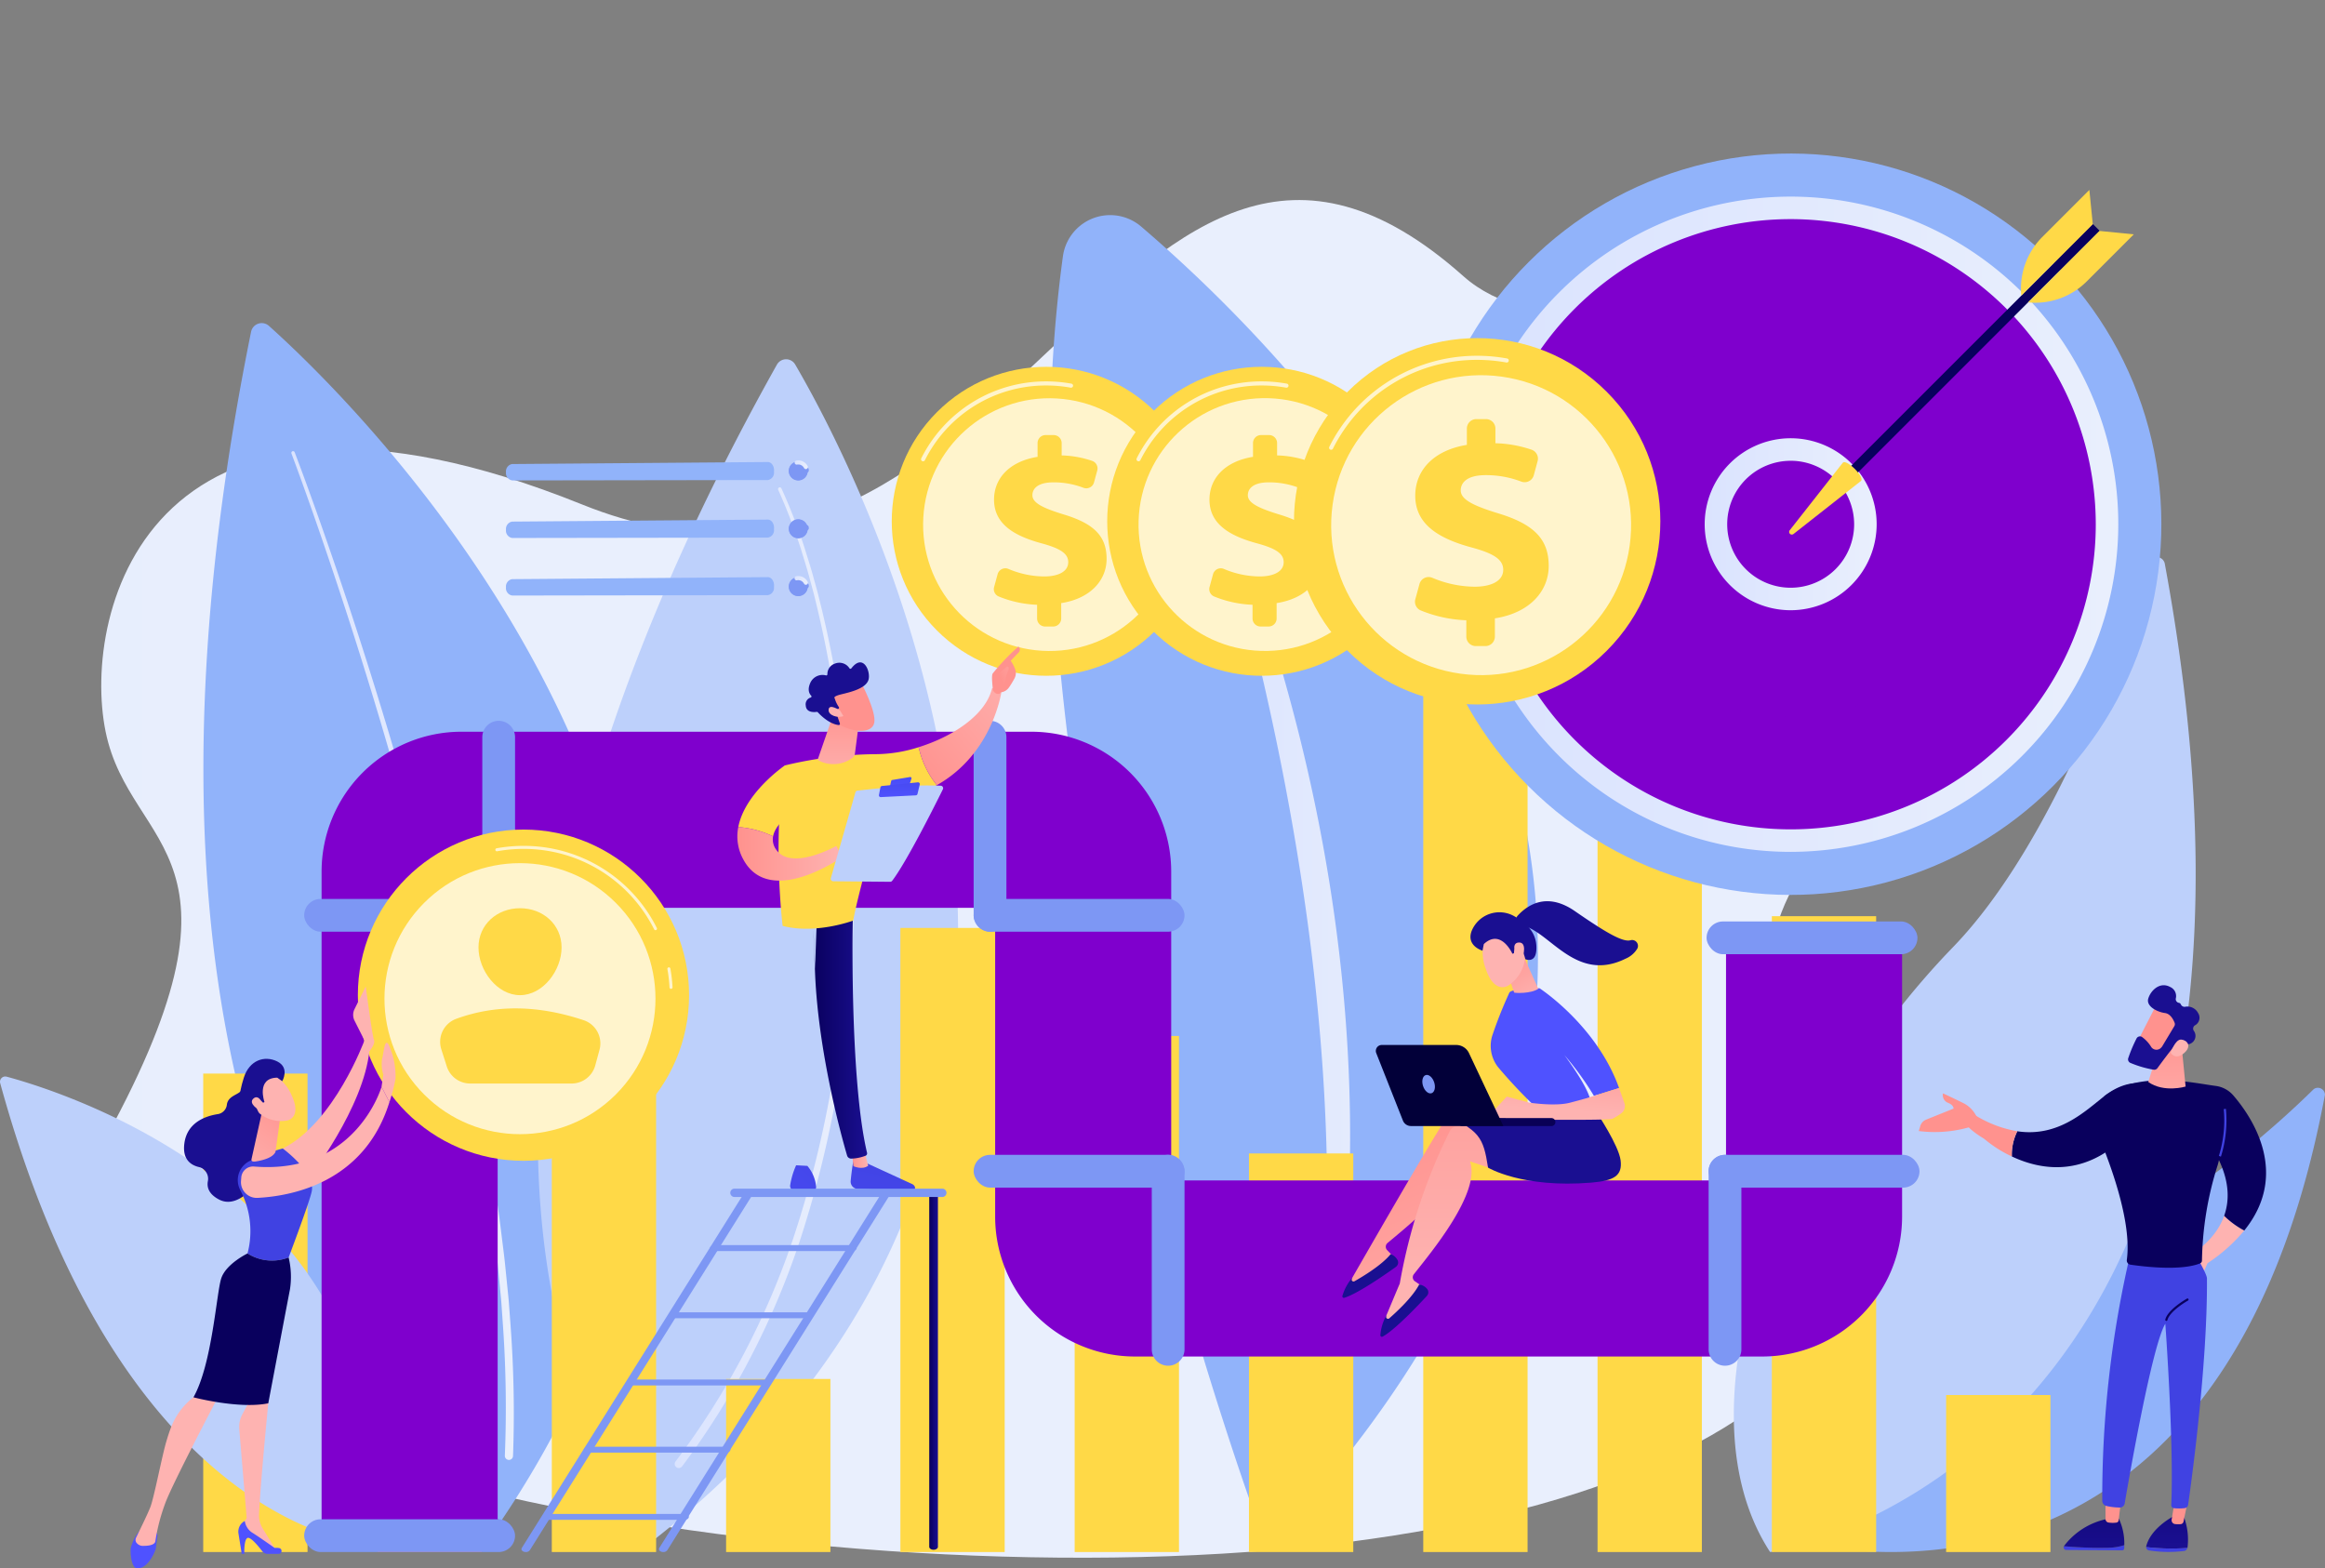 <svg xmlns="http://www.w3.org/2000/svg" xmlns:xlink="http://www.w3.org/1999/xlink" width="490.125" height="330.617" viewBox="0 0 490.125 330.617">
  <rect x="0" y="0" width="490.125" height="330.617" fill="#808080" stroke="none"/>
  <defs>
    <linearGradient id="linear-gradient" x1="-0.839" y1="0.59" x2="0.202" y2="0.59" gradientUnits="objectBoundingBox">
      <stop offset="0" stop-color="#dae3fe"/>
      <stop offset="1" stop-color="#e9effd"/>
    </linearGradient>
    <linearGradient id="linear-gradient-2" x1="0" y1="0.5" x2="1" y2="0.5" xlink:href="#linear-gradient"/>
    <linearGradient id="linear-gradient-7" x1="0.418" y1="0.966" x2="0.864" y2="-1.577" gradientUnits="objectBoundingBox">
      <stop offset="0" stop-color="#fe7062"/>
      <stop offset="1" stop-color="#ff928e"/>
    </linearGradient>
    <linearGradient id="linear-gradient-12" x1="-320.91" y1="10.171" x2="-328.911" y2="11.03" gradientUnits="objectBoundingBox">
      <stop offset="0" stop-color="#09005d"/>
      <stop offset="1" stop-color="#1a0f91"/>
    </linearGradient>
    <linearGradient id="linear-gradient-13" x1="0.266" y1="0.036" x2="0.837" y2="1.614" gradientUnits="objectBoundingBox">
      <stop offset="0" stop-color="#ff928e"/>
      <stop offset="1" stop-color="#feb3b1"/>
    </linearGradient>
    <linearGradient id="linear-gradient-14" x1="-182.784" y1="-142.705" x2="-182.974" y2="-138.985" xlink:href="#linear-gradient-12"/>
    <linearGradient id="linear-gradient-15" x1="0.5" y1="-0.793" x2="0.5" y2="0.782" xlink:href="#linear-gradient-13"/>
    <linearGradient id="linear-gradient-16" x1="-180.301" y1="-165.044" x2="-180.523" y2="-161.936" xlink:href="#linear-gradient-12"/>
    <linearGradient id="linear-gradient-17" x1="45.369" y1="-0.666" x2="44.426" y2="3.592" xlink:href="#linear-gradient-12"/>
    <linearGradient id="linear-gradient-18" x1="126.329" y1="0.088" x2="123.793" y2="2.712" gradientUnits="objectBoundingBox">
      <stop offset="0" stop-color="#4042e2"/>
      <stop offset="1" stop-color="#4f52ff"/>
    </linearGradient>
    <linearGradient id="linear-gradient-19" x1="0.075" y1="-0.21" x2="0.772" y2="1.236" xlink:href="#linear-gradient-13"/>
    <linearGradient id="linear-gradient-20" x1="-243.557" y1="-37.325" x2="-242.973" y2="-38.616" xlink:href="#linear-gradient-13"/>
    <linearGradient id="linear-gradient-21" x1="-116.186" y1="-202.271" x2="-117.728" y2="-200.054" xlink:href="#linear-gradient-12"/>
    <linearGradient id="linear-gradient-22" x1="-1052.067" y1="-119.853" x2="-1049.55" y2="-123.991" xlink:href="#linear-gradient-13"/>
    <linearGradient id="linear-gradient-23" x1="1.133" y1="-1.416" x2="0.514" y2="0.678" xlink:href="#linear-gradient-13"/>
    <linearGradient id="linear-gradient-24" x1="-69.644" y1="-135.936" x2="-70.556" y2="-134.129" xlink:href="#linear-gradient-12"/>
    <linearGradient id="linear-gradient-25" x1="-123.131" y1="-54.313" x2="-123.871" y2="-51.876" gradientUnits="objectBoundingBox">
      <stop offset="0" stop-color="#020039"/>
      <stop offset="1" stop-color="#090056"/>
    </linearGradient>
    <linearGradient id="linear-gradient-26" x1="-93.641" y1="0.134" x2="-94.041" y2="0.8" xlink:href="#linear-gradient-25"/>
    <linearGradient id="linear-gradient-27" x1="0.94" y1="-0.484" x2="-1.895" y2="6.012" xlink:href="#linear-gradient-18"/>
    <linearGradient id="linear-gradient-28" x1="0" y1="0.5" x2="1" y2="0.5" xlink:href="#linear-gradient-13"/>
    <linearGradient id="linear-gradient-29" x1="0" y1="0.5" x2="1" y2="0.5" xlink:href="#linear-gradient-12"/>
    <linearGradient id="linear-gradient-30" x1="3.08" y1="-2.223" x2="-3.938" y2="5.384" xlink:href="#linear-gradient-18"/>
    <linearGradient id="linear-gradient-33" x1="0.012" y1="0.949" x2="1.245" y2="-0.227" xlink:href="#linear-gradient-13"/>
    <linearGradient id="linear-gradient-34" x1="80.029" y1="120.111" x2="83.702" y2="117.692" xlink:href="#linear-gradient-13"/>
    <linearGradient id="linear-gradient-35" x1="0.339" y1="0.706" x2="2.358" y2="-1.072" xlink:href="#linear-gradient-13"/>
    <linearGradient id="linear-gradient-37" x1="0.932" y1="-3.497" x2="0.359" y2="1.805" xlink:href="#linear-gradient-18"/>
    <linearGradient id="linear-gradient-38" x1="0.605" y1="-1.235" x2="0.461" y2="1.146" xlink:href="#linear-gradient-18"/>
    <linearGradient id="linear-gradient-40" x1="0.5" y1="-0.337" x2="0.5" y2="1.439" xlink:href="#linear-gradient-13"/>
    <linearGradient id="linear-gradient-41" x1="-77.025" y1="27.661" x2="-77.667" y2="26.672" xlink:href="#linear-gradient-13"/>
    <linearGradient id="linear-gradient-42" x1="-95.51" y1="-36.83" x2="-95.305" y2="-35.651" xlink:href="#linear-gradient-12"/>
    <linearGradient id="linear-gradient-43" x1="-251.791" y1="132.272" x2="-253.885" y2="127.476" xlink:href="#linear-gradient-13"/>
    <linearGradient id="linear-gradient-46" x1="0" y1="0.5" x2="1" y2="0.5" xlink:href="#linear-gradient"/>
    <linearGradient id="linear-gradient-49" x1="-70.263" y1="0.427" x2="-66.102" y2="3.481" xlink:href="#linear-gradient-13"/>
    <linearGradient id="linear-gradient-50" x1="-14.018" y1="-0.043" x2="-13.36" y2="0.756" xlink:href="#linear-gradient-12"/>
    <linearGradient id="linear-gradient-51" x1="-16.264" y1="-0.195" x2="-15.252" y2="1.243" xlink:href="#linear-gradient-13"/>
    <linearGradient id="linear-gradient-52" x1="-39.079" y1="0.5" x2="-38.079" y2="0.5" xlink:href="#linear-gradient-18"/>
    <linearGradient id="linear-gradient-53" x1="-34.144" y1="1.602" x2="-33.109" y2="-1.187" xlink:href="#linear-gradient-13"/>
    <linearGradient id="linear-gradient-54" x1="-28.908" y1="0.5" x2="-27.908" y2="0.5" xlink:href="#linear-gradient-18"/>
    <linearGradient id="linear-gradient-55" x1="-13.11" y1="1.698" x2="-12.646" y2="-1.193" xlink:href="#linear-gradient-13"/>
    <linearGradient id="linear-gradient-56" x1="-16.532" y1="-0.044" x2="-18.825" y2="2.258" xlink:href="#linear-gradient-18"/>
    <linearGradient id="linear-gradient-57" x1="-12.231" y1="0.485" x2="-14.351" y2="2.326" xlink:href="#linear-gradient-12"/>
    <linearGradient id="linear-gradient-58" x1="0.951" y1="-0.394" x2="0.127" y2="1.545" xlink:href="#linear-gradient-13"/>
    <linearGradient id="linear-gradient-59" x1="-37.432" y1="-18.276" x2="-36.794" y2="-16.698" xlink:href="#linear-gradient-13"/>
    <linearGradient id="linear-gradient-60" x1="-28.183" y1="0.203" x2="-26.915" y2="1.855" xlink:href="#linear-gradient-12"/>
    <linearGradient id="linear-gradient-61" x1="-134.999" y1="-60.799" x2="-132.678" y2="-55.714" xlink:href="#linear-gradient-13"/>
    <linearGradient id="linear-gradient-62" x1="-15.607" y1="12.066" x2="-14.722" y2="10.549" xlink:href="#linear-gradient-13"/>
    <linearGradient id="linear-gradient-63" x1="-178.942" y1="22.303" x2="-169.677" y2="19.462" xlink:href="#linear-gradient-13"/>
    <linearGradient id="linear-gradient-65" x1="-87.144" y1="0.5" x2="-86.144" y2="0.5" xlink:href="#linear-gradient-13"/>
    <linearGradient id="linear-gradient-66" x1="-113.395" y1="-2.927" x2="-113.362" y2="1.776" xlink:href="#linear-gradient-12"/>
    <linearGradient id="linear-gradient-67" x1="-113.209" y1="-12.945" x2="-116.907" y2="11.133" xlink:href="#linear-gradient-18"/>
    <linearGradient id="linear-gradient-68" x1="-302.796" y1="-0.843" x2="-303.302" y2="2.39" xlink:href="#linear-gradient-13"/>
    <linearGradient id="linear-gradient-69" x1="-75.22" y1="-5.387" x2="-77.736" y2="17.678" xlink:href="#linear-gradient-18"/>
    <linearGradient id="linear-gradient-70" x1="-76.201" y1="-3.408" x2="-76.178" y2="1.872" xlink:href="#linear-gradient-12"/>
    <linearGradient id="linear-gradient-71" x1="-299.245" y1="-0.223" x2="-299.76" y2="2.539" xlink:href="#linear-gradient-13"/>
    <linearGradient id="linear-gradient-72" x1="-43.514" y1="-0.312" x2="-45.959" y2="1.239" xlink:href="#linear-gradient-18"/>
    <linearGradient id="linear-gradient-73" x1="-31.273" y1="0.075" x2="-31.507" y2="2.222" xlink:href="#linear-gradient-12"/>
    <linearGradient id="linear-gradient-74" x1="0.478" y1="-0.429" x2="0.515" y2="1.813" xlink:href="#linear-gradient-13"/>
    <linearGradient id="linear-gradient-75" x1="-111.193" y1="-70.302" x2="-112.265" y2="-69.02" xlink:href="#linear-gradient-13"/>
    <linearGradient id="linear-gradient-76" x1="-79.183" y1="-46.152" x2="-78.276" y2="-46.152" xlink:href="#linear-gradient-12"/>
    <linearGradient id="linear-gradient-77" x1="-324.232" y1="-232.345" x2="-321.774" y2="-234.993" xlink:href="#linear-gradient-13"/>
    <linearGradient id="linear-gradient-78" x1="-639.972" y1="-0.965" x2="-648.336" y2="1.467" xlink:href="#linear-gradient-18"/>
    <linearGradient id="linear-gradient-79" x1="-204.714" y1="-0.866" x2="-205.637" y2="0.839" xlink:href="#linear-gradient-12"/>
    <linearGradient id="linear-gradient-80" x1="-38.276" y1="0.24" x2="-38.593" y2="5.363" xlink:href="#linear-gradient-12"/>
    <linearGradient id="linear-gradient-81" x1="-88.28" y1="-1.461" x2="-91.512" y2="3.372" xlink:href="#linear-gradient-13"/>
    <linearGradient id="linear-gradient-82" x1="-86.507" y1="-1.014" x2="-89.716" y2="5.177" xlink:href="#linear-gradient-13"/>
  </defs>
  <g id="Grupo_81447" data-name="Grupo 81447" transform="translate(-374 21.516)">
    <g id="Grupo_81415" data-name="Grupo 81415" transform="translate(263.436 -11.912)">
      <path id="Trazado_114575" data-name="Trazado 114575" d="M477.5,200.388c28.243,25.139,110.509-16.659,115.942,35.382,6.361,60.935-76.06,89.152-43.449,128.545S558.2,455.3,448,467.837s-293.843-19.487-258.286-82.949,6.764-62.981,1.54-88.473,9.469-84.6,100.479-47.911S405.978,136.729,477.5,200.388Z" transform="translate(-58.419 -151.748)" fill="url(#linear-gradient)"/>
      <g id="Grupo_81371" data-name="Grupo 81371" transform="translate(153.444 58.51)">
        <path id="Trazado_114576" data-name="Trazado 114576" d="M321.564,304.206c20.106,18.022,132.83,127.675,48.934,251.936,0,0-92.794-53.085-52.7-250.7A2.284,2.284,0,0,1,321.564,304.206Z" transform="translate(-307.747 -303.62)" fill="#91b3fa"/>
        <path id="Trazado_114577" data-name="Trazado 114577" d="M393.636,427.847c3.216,8.483,6.217,17.033,9.135,25.616s5.706,17.208,8.379,25.87,5.226,17.361,7.654,26.1,4.723,17.508,6.853,26.322c1.091,4.4,2.076,8.828,3.092,13.247.949,4.434,1.934,8.861,2.8,13.315.92,4.441,1.7,8.911,2.521,13.372.736,4.476,1.514,8.947,2.132,13.443l.492,3.368c.17,1.122.288,2.251.435,3.376.273,2.253.577,4.5.825,6.758l.683,6.776c.127,1.128.2,2.262.284,3.394l.253,3.4a248.974,248.974,0,0,1,.5,27.258.863.863,0,1,1-1.725-.071v-.01a247.381,247.381,0,0,0-.374-27.069l-.236-3.381c-.08-1.127-.146-2.255-.267-3.379l-.649-6.749c-.237-2.248-.529-4.49-.791-6.736-.141-1.121-.254-2.247-.418-3.365l-.474-3.359c-.6-4.484-1.351-8.944-2.065-13.411-.8-4.453-1.556-8.914-2.454-13.35-.839-4.447-1.8-8.87-2.728-13.3-.994-4.415-1.957-8.838-3.026-13.237q-3.129-13.214-6.723-26.316-3.578-13.1-7.526-26.1t-8.253-25.885c-2.875-8.587-5.837-17.151-9.006-25.628l0,0a.366.366,0,0,1,.684-.258Z" transform="translate(-374.405 -400.647)" fill="url(#linear-gradient-2)"/>
      </g>
      <g id="Grupo_81372" data-name="Grupo 81372" transform="translate(485.674 219.684)">
        <path id="Trazado_114578" data-name="Trazado 114578" d="M1950.526,1046.31a1.488,1.488,0,0,0-2.368-1.208c-7.929,7.816-29.6,27.621-50.962,33.412-34.786,9.428-67.776,35.979-60.7,61.287C1836.492,1139.8,1927.729,1168.232,1950.526,1046.31Z" transform="translate(-1835.528 -1044.791)" fill="#91b3fa"/>
        <path id="Trazado_114579" data-name="Trazado 114579" d="M1983.721,1107.188c-.2.323-.379.545-.566.81l-.568.755-1.156,1.491c-.779.988-1.574,1.961-2.372,2.932-1.6,1.942-3.238,3.846-4.886,5.745q-4.984,5.661-10.269,11.047a274.1,274.1,0,0,1-22.24,20.387c-3.89,3.195-7.918,6.218-12.013,9.146q-6.167,4.36-12.647,8.256-6.513,3.831-13.343,7.079c-2.3,1.016-4.591,2.071-6.948,2.96-2.322.972-4.723,1.742-7.1,2.565a.216.216,0,0,1-.146-.406l.007,0c4.7-1.753,9.305-3.715,13.8-5.922q6.717-3.354,13.131-7.266c4.255-2.634,8.444-5.373,12.51-8.294s8.023-5.989,11.924-9.127q5.824-4.743,11.4-9.787l2.77-2.539,2.732-2.58c1.811-1.731,3.619-3.465,5.394-5.234q5.337-5.294,10.413-10.845c1.69-1.851,3.373-3.71,5.013-5.606q1.231-1.42,2.439-2.86l1.2-1.446.589-.73c.186-.24.4-.506.543-.711l.036-.051a.213.213,0,0,1,.355.233Z" transform="translate(-1877.629 -1093.365)" fill="url(#linear-gradient-2)"/>
      </g>
      <g id="Grupo_81373" data-name="Grupo 81373" transform="translate(223.945 66.131)">
        <path id="Trazado_114580" data-name="Trazado 114580" d="M686.2,339.769c13.249,22.638,84.973,157.526-29.514,247.567,0,0-70.078-76.647,25.664-247.538A2.219,2.219,0,0,1,686.2,339.769Z" transform="translate(-631.952 -338.668)" fill="#bdd0fb"/>
        <path id="Trazado_114581" data-name="Trazado 114581" d="M787.138,462.938a121.825,121.825,0,0,1,4.882,12.56c.656,2.147,1.369,4.278,1.939,6.449.3,1.082.608,2.161.894,3.246l.807,3.268a228.885,228.885,0,0,1,4.747,26.488q1.628,13.363,1.918,26.845a257.4,257.4,0,0,1-.782,26.909,225.756,225.756,0,0,1-10.475,52.75,167.362,167.362,0,0,1-24.858,47.68.863.863,0,1,1-1.375-1.043l0,0,0,0a165.749,165.749,0,0,0,24.828-47.1,224.379,224.379,0,0,0,10.65-52.378,256.269,256.269,0,0,0,.9-26.786q-.234-13.407-1.788-26.749a227.951,227.951,0,0,0-4.606-26.406l-.788-3.258c-.28-1.081-.584-2.156-.874-3.235-.558-2.165-1.256-4.287-1.9-6.426a121.153,121.153,0,0,0-4.79-12.5l0,0a.366.366,0,0,1,.664-.306Z" transform="translate(-735.8 -435.749)" fill="url(#linear-gradient-2)"/>
      </g>
      <g id="Grupo_81374" data-name="Grupo 81374" transform="translate(476.064 107.845)">
        <path id="Trazado_114582" data-name="Trazado 114582" d="M1882.189,531.886a1.707,1.707,0,0,0-3.306-.206c-5.127,16.378-19.915,58.9-41.379,81.059-34.948,36.079-59.267,95.634-38.521,127.475C1798.983,740.215,1917.279,722.081,1882.189,531.886Z" transform="translate(-1791.333 -530.49)" fill="#bdd0fb"/>
        <path id="Trazado_114583" data-name="Trazado 114583" d="M1935.029,643.969c-.059.52-.151.966-.23,1.44l-.263,1.4-.556,2.792c-.382,1.858-.791,3.711-1.2,5.563q-1.248,5.552-2.623,11.075c-1.835,7.363-3.859,14.678-6,21.959s-4.454,14.512-6.926,21.688-5.063,14.314-7.879,21.366a368.367,368.367,0,0,1-19.252,41.267c-.445.839-.917,1.663-1.4,2.483l-1.423,2.468-1.423,2.467c-.484.816-.991,1.62-1.485,2.431-1,1.613-1.969,3.248-3,4.841l-3.129,4.762a200.2,200.2,0,0,1-13.837,18.085.216.216,0,0,1-.33-.278l0,0a216.978,216.978,0,0,0,13.422-18.3l3.061-4.779c1.011-1.6,1.954-3.24,2.934-4.857.483-.813.978-1.619,1.451-2.438l1.389-2.475,1.389-2.474c.467-.823.927-1.649,1.361-2.49,3.614-6.649,6.949-13.447,10.134-20.312s6.082-13.864,8.923-20.881c5.627-14.06,10.524-28.406,14.979-42.884q3.321-10.866,6.222-21.856,1.456-5.492,2.8-11.014.662-2.763,1.294-5.533l.616-2.772.292-1.389c.088-.459.191-.94.253-1.361l.007-.047a.214.214,0,0,1,.425.055Z" transform="translate(-1848.219 -619.106)" fill="url(#linear-gradient-2)"/>
      </g>
      <g id="Grupo_81375" data-name="Grupo 81375" transform="translate(331.866 35.728)">
        <path id="Trazado_114584" data-name="Trazado 114584" d="M1173.993,479.847s-59.049-154.944-43-272.263a10.052,10.052,0,0,1,16.483-6.312C1187.951,235.839,1297.761,349.492,1173.993,479.847Z" transform="translate(-1128.229 -198.855)" fill="#91b3fa"/>
        <path id="Trazado_114585" data-name="Trazado 114585" d="M1294.24,636.1a.439.439,0,0,0,.845.23c6.669-19.181,25.322-103.84-22.12-215.073a.307.307,0,0,0-.577.207C1281.3,448.662,1311.549,550.735,1294.24,636.1Z" transform="translate(-1241.026 -372.745)" fill="url(#linear-gradient-2)"/>
      </g>
      <g id="Grupo_81376" data-name="Grupo 81376" transform="translate(153.405 135.001)">
        <rect id="Rectángulo_33967" data-name="Rectángulo 33967" width="21.989" height="100.86" transform="translate(0 81.708)" fill="#ffd947"/>
        <rect id="Rectángulo_33968" data-name="Rectángulo 33968" width="21.989" height="66.196" transform="translate(36.741 116.372)" fill="url(#linear-gradient-7)"/>
        <rect id="Rectángulo_33969" data-name="Rectángulo 33969" width="21.989" height="151.866" transform="translate(73.483 30.702)" fill="#ffd947"/>
        <rect id="Rectángulo_33970" data-name="Rectángulo 33970" width="21.989" height="36.484" transform="translate(110.225 146.085)" fill="#ffd947"/>
        <rect id="Rectángulo_33971" data-name="Rectángulo 33971" width="21.989" height="131.563" transform="translate(146.966 51.006)" fill="#ffd947"/>
        <rect id="Rectángulo_33972" data-name="Rectángulo 33972" width="21.989" height="108.784" transform="translate(183.708 73.785)" fill="#ffd947"/>
        <rect id="Rectángulo_33973" data-name="Rectángulo 33973" width="21.989" height="84.024" transform="translate(220.449 98.545)" fill="#ffd947"/>
        <rect id="Rectángulo_33974" data-name="Rectángulo 33974" width="21.989" height="182.569" transform="translate(257.191)" fill="#ffd947"/>
        <rect id="Rectángulo_33975" data-name="Rectángulo 33975" width="21.989" height="163.256" transform="translate(293.932 19.313)" fill="#ffd947"/>
        <rect id="Rectángulo_33976" data-name="Rectángulo 33976" width="21.989" height="134.039" transform="translate(330.674 48.53)" fill="#ffd947"/>
        <rect id="Rectángulo_33977" data-name="Rectángulo 33977" width="21.989" height="33.098" transform="translate(367.415 149.471)" fill="#ffd947"/>
      </g>
      <g id="Grupo_81377" data-name="Grupo 81377" transform="translate(110.565 217.325)">
        <path id="Trazado_114586" data-name="Trazado 114586" d="M111.967,1033.983c12.677,3.41,85.642,26.267,76.491,98.588,0,0-51.909-2.682-77.853-97.225A1.111,1.111,0,0,1,111.967,1033.983Z" transform="translate(-110.565 -1033.944)" fill="#bdd0fb"/>
        <path id="Trazado_114587" data-name="Trazado 114587" d="M152.989,1080.75c1.893,1.156,3.736,2.381,5.557,3.638s3.617,2.548,5.393,3.866q5.322,3.962,10.4,8.241a197.414,197.414,0,0,1,19.153,18.373c2.966,3.292,5.8,6.7,8.473,10.247a108.592,108.592,0,0,1,7.391,11.079,84.931,84.931,0,0,1,5.808,12.021,62.117,62.117,0,0,1,3.5,12.932.863.863,0,1,1-1.707.26v-.012c-1.234-8.62-4.575-16.856-8.88-24.464a107.185,107.185,0,0,0-7.2-11.008c-2.608-3.533-5.39-6.941-8.3-10.235a196.323,196.323,0,0,0-18.872-18.446q-5.012-4.3-10.278-8.3c-1.756-1.329-3.53-2.635-5.333-3.9s-3.623-2.5-5.487-3.667a.366.366,0,0,1,.383-.623Z" transform="translate(-143.328 -1070.53)" fill="url(#linear-gradient-2)"/>
      </g>
      <g id="Grupo_81391" data-name="Grupo 81391" transform="translate(285.062 -9.604)">
        <g id="Grupo_81383" data-name="Grupo 81383" transform="translate(92.476 0)">
          <g id="Grupo_81381" data-name="Grupo 81381">
            <circle id="Elipse_4746" data-name="Elipse 4746" cx="78.143" cy="78.143" r="78.143" transform="translate(0 110.51) rotate(-45)" fill="#91b3fa"/>
            <g id="Grupo_81378" data-name="Grupo 81378" transform="translate(16.194 16.194)">
              <circle id="Elipse_4747" data-name="Elipse 4747" cx="66.692" cy="66.692" r="66.692" transform="translate(0 94.316) rotate(-45)" fill="#7f00cd"/>
              <path id="Trazado_114588" data-name="Trazado 114588" d="M1597.91,319.114a69.065,69.065,0,1,1,69.066-69.065A69.144,69.144,0,0,1,1597.91,319.114Zm0-133.383a64.318,64.318,0,1,0,64.318,64.318A64.391,64.391,0,0,0,1597.91,185.73Z" transform="translate(-1503.594 -155.732)" fill="url(#linear-gradient-2)"/>
            </g>
            <g id="Grupo_81379" data-name="Grupo 81379" transform="translate(53.011 53.011)">
              <path id="Trazado_114701" data-name="Trazado 114701" d="M40.658,0A40.658,40.658,0,1,1,0,40.658,40.658,40.658,0,0,1,40.658,0Z" transform="translate(0 57.5) rotate(-45)" fill="#7f00cd"/>
              <path id="Trazado_114589" data-name="Trazado 114589" d="M1691.593,386.762a43.032,43.032,0,1,1,43.032-43.032A43.081,43.081,0,0,1,1691.593,386.762Zm0-81.317a38.285,38.285,0,1,0,38.285,38.285A38.328,38.328,0,0,0,1691.593,305.445Z" transform="translate(-1634.093 -286.231)" fill="url(#linear-gradient-2)"/>
            </g>
            <g id="Grupo_81380" data-name="Grupo 81380" transform="translate(90.97 90.97)">
              <path id="Trazado_114702" data-name="Trazado 114702" d="M15.752,0A15.752,15.752,0,1,1,0,15.752,15.752,15.752,0,0,1,15.752,0Z" transform="translate(0 30.238) rotate(-73.698)" fill="#7f00cd"/>
              <path id="Trazado_114590" data-name="Trazado 114590" d="M1781.219,451.483a18.126,18.126,0,1,1,18.126-18.126A18.147,18.147,0,0,1,1781.219,451.483Zm0-31.5a13.379,13.379,0,1,0,13.379,13.379A13.394,13.394,0,0,0,1781.219,419.978Z" transform="translate(-1761.678 -413.816)" fill="url(#linear-gradient-2)"/>
            </g>
          </g>
          <g id="Grupo_81382" data-name="Grupo 81382" transform="translate(110.186 40.037)">
            <rect id="Rectángulo_33978" data-name="Rectángulo 33978" width="2.007" height="75.985" transform="translate(11.73 62.346) rotate(-135)" fill="url(#linear-gradient-12)"/>
            <path id="Trazado_114591" data-name="Trazado 114591" d="M1856.272,438.538c.814-.814,4.652,3.024,3.838,3.838l-14.233,11.19a.565.565,0,0,1-.794-.794Z" transform="translate(-1844.956 -381.034)" fill="#ffd947"/>
            <path id="Trazado_114592" data-name="Trazado 114592" d="M2091.645,214.274l7.229.718-9.923,9.923a15.341,15.341,0,0,1-12.365,4.418h0Z" transform="translate(-2026.216 -205.627)" fill="#ffd947"/>
            <path id="Trazado_114593" data-name="Trazado 114593" d="M2084.85,181.737l-.719-7.228-9.923,9.923a15.341,15.341,0,0,0-4.418,12.365h0Z" transform="translate(-2020.839 -174.509)" fill="#ffd947"/>
          </g>
        </g>
        <g id="Grupo_81390" data-name="Grupo 81390" transform="translate(0 55.28)">
          <g id="Grupo_81385" data-name="Grupo 81385" transform="translate(0 8.557)">
            <circle id="Elipse_4750" data-name="Elipse 4750" cx="32.566" cy="32.566" r="32.566" transform="translate(0 46.055) rotate(-45)" fill="#ffd947"/>
            <circle id="Elipse_4751" data-name="Elipse 4751" cx="31.483" cy="31.483" r="31.483" transform="translate(1.531 46.055) rotate(-45)" fill="#ffd947"/>
            <path id="Trazado_114594" data-name="Trazado 114594" d="M1003.855,376.961a.432.432,0,0,1-.385-.626,29.37,29.37,0,0,1,26.346-16.221,29.783,29.783,0,0,1,5.321.478.432.432,0,0,1-.155.849,28.9,28.9,0,0,0-5.166-.465,28.512,28.512,0,0,0-25.575,15.747A.431.431,0,0,1,1003.855,376.961Z" transform="translate(-983.76 -343.553)" fill="#fff" opacity="0.72"/>
            <circle id="Elipse_4752" data-name="Elipse 4752" cx="26.647" cy="26.647" r="26.647" transform="matrix(0.058, -0.998, 0.998, 0.058, 18.6, 71.804)" fill="#fff" opacity="0.72"/>
            <g id="Grupo_81384" data-name="Grupo 81384" transform="translate(35.005 27.883)">
              <path id="Trazado_114595" data-name="Trazado 114595" d="M1083.1,450.843v-2.9a23.645,23.645,0,0,1-8.134-1.764,1.677,1.677,0,0,1-.927-1.981l.736-2.7a1.69,1.69,0,0,1,2.295-1.106,19.628,19.628,0,0,0,7.51,1.581c2.911,0,5.082-.987,5.082-3.01,0-1.825-1.677-2.911-5.723-4-5.772-1.579-9.917-4.1-9.917-9.177,0-4.588,3.355-8.091,9.177-9.028v-2.9a1.689,1.689,0,0,1,1.689-1.689h1.7a1.689,1.689,0,0,1,1.689,1.689v2.6a21.554,21.554,0,0,1,6.448,1.158,1.681,1.681,0,0,1,1.05,2.029l-.677,2.5a1.685,1.685,0,0,1-2.224,1.138,17.583,17.583,0,0,0-6.323-1.148c-3.454,0-4.44,1.431-4.44,2.713,0,1.579,2.072,2.664,6.562,4.046,6.414,1.924,9.078,4.588,9.078,9.374,0,4.391-3.256,8.338-9.571,9.325v3.244a1.689,1.689,0,0,1-1.689,1.689h-1.7A1.689,1.689,0,0,1,1083.1,450.843Z" transform="translate(-1073.975 -412.175)" fill="#ffd947"/>
            </g>
          </g>
          <g id="Grupo_81387" data-name="Grupo 81387" transform="translate(45.42 8.557)">
            <circle id="Elipse_4753" data-name="Elipse 4753" cx="32.566" cy="32.566" r="32.566" transform="translate(0 46.055) rotate(-45)" fill="#ffd947"/>
            <circle id="Elipse_4754" data-name="Elipse 4754" cx="31.483" cy="31.483" r="31.483" transform="translate(1.531 46.055) rotate(-45)" fill="#ffd947"/>
            <path id="Trazado_114596" data-name="Trazado 114596" d="M1212.723,376.961a.432.432,0,0,1-.385-.626,29.37,29.37,0,0,1,26.346-16.221,29.776,29.776,0,0,1,5.32.478.432.432,0,0,1-.155.849,28.9,28.9,0,0,0-5.166-.465,28.512,28.512,0,0,0-25.576,15.747A.431.431,0,0,1,1212.723,376.961Z" transform="translate(-1192.629 -343.553)" fill="#fff" opacity="0.72"/>
            <circle id="Elipse_4755" data-name="Elipse 4755" cx="26.647" cy="26.647" r="26.647" transform="translate(19.297 72.566) rotate(-88.259)" fill="#fff" opacity="0.72"/>
            <g id="Grupo_81386" data-name="Grupo 81386" transform="translate(35.005 27.883)">
              <path id="Trazado_114597" data-name="Trazado 114597" d="M1291.964,450.843v-2.9a23.643,23.643,0,0,1-8.134-1.764,1.677,1.677,0,0,1-.927-1.981l.736-2.7a1.69,1.69,0,0,1,2.294-1.106,19.632,19.632,0,0,0,7.51,1.581c2.911,0,5.082-.987,5.082-3.01,0-1.825-1.677-2.911-5.723-4-5.772-1.579-9.917-4.1-9.917-9.177,0-4.588,3.355-8.091,9.177-9.028v-2.9a1.689,1.689,0,0,1,1.689-1.689h1.7a1.689,1.689,0,0,1,1.689,1.689v2.6a21.558,21.558,0,0,1,6.447,1.158,1.681,1.681,0,0,1,1.051,2.029l-.677,2.5a1.684,1.684,0,0,1-2.224,1.137,17.591,17.591,0,0,0-6.324-1.148c-3.453,0-4.44,1.431-4.44,2.713,0,1.579,2.072,2.664,6.562,4.046,6.414,1.924,9.078,4.588,9.078,9.374,0,4.391-3.256,8.338-9.571,9.325v3.244a1.689,1.689,0,0,1-1.689,1.689h-1.7A1.689,1.689,0,0,1,1291.964,450.843Z" transform="translate(-1282.843 -412.175)" fill="#ffd947"/>
            </g>
          </g>
          <g id="Grupo_81389" data-name="Grupo 81389" transform="translate(82.284)">
            <circle id="Elipse_4756" data-name="Elipse 4756" cx="38.617" cy="38.617" r="38.617" transform="translate(0 54.612) rotate(-45)" fill="#ffd947"/>
            <circle id="Elipse_4757" data-name="Elipse 4757" cx="37.333" cy="37.333" r="37.333" transform="translate(1.816 54.612) rotate(-45)" fill="#ffd947"/>
            <path id="Trazado_114598" data-name="Trazado 114598" d="M1399.411,355.1a.432.432,0,0,1-.385-.626,34.747,34.747,0,0,1,31.169-19.191,35.2,35.2,0,0,1,6.295.566.432.432,0,1,1-.155.849,34.334,34.334,0,0,0-6.14-.552,33.889,33.889,0,0,0-30.4,18.717A.431.431,0,0,1,1399.411,355.1Z" transform="translate(-1375.583 -315.564)" fill="#fff" opacity="0.72"/>
            <circle id="Elipse_4758" data-name="Elipse 4758" cx="31.597" cy="31.597" r="31.597" transform="matrix(0.137, -0.991, 0.991, 0.137, 19.809, 82.412)" fill="#fff" opacity="0.72"/>
            <g id="Grupo_81388" data-name="Grupo 81388" transform="translate(41.509 33.063)">
              <path id="Trazado_114599" data-name="Trazado 114599" d="M1493.086,442.5v-3.438a28.035,28.035,0,0,1-9.646-2.091,1.989,1.989,0,0,1-1.1-2.349l.873-3.2a2,2,0,0,1,2.721-1.311,23.277,23.277,0,0,0,8.906,1.875c3.452,0,6.026-1.17,6.026-3.569,0-2.164-1.989-3.451-6.786-4.738-6.845-1.872-11.759-4.856-11.759-10.882,0-5.441,3.978-9.595,10.882-10.706v-3.438a2,2,0,0,1,2-2h2.02a2,2,0,0,1,2,2v3.087a25.551,25.551,0,0,1,7.645,1.373,1.993,1.993,0,0,1,1.246,2.406l-.8,2.961a2,2,0,0,1-2.637,1.349,20.858,20.858,0,0,0-7.5-1.362c-4.1,0-5.265,1.7-5.265,3.218,0,1.872,2.457,3.159,7.781,4.8,7.605,2.282,10.765,5.441,10.765,11.115,0,5.207-3.861,9.887-11.35,11.057V442.5a2,2,0,0,1-2,2h-2.02A2,2,0,0,1,1493.086,442.5Z" transform="translate(-1482.269 -396.649)" fill="#ffd947"/>
            </g>
          </g>
        </g>
      </g>
      <g id="Grupo_81444" data-name="Grupo 81444">
        <g id="Grupo_81392" data-name="Grupo 81392" transform="translate(174.688 142.348)">
          <path id="Trazado_114600" data-name="Trazado 114600" d="M459.423,869.408H422.307V729.188a29.5,29.5,0,0,1,29.468-29.468h120.17a29.5,29.5,0,0,1,29.469,29.468v65.124H718.372V742.954h37.116V801.96a29.5,29.5,0,0,1-29.468,29.468H593.766A29.5,29.5,0,0,1,564.3,801.96V736.836H459.423Z" transform="translate(-418.639 -697.422)" fill="#7f00cd"/>
          <rect id="Rectángulo_33979" data-name="Rectángulo 33979" width="44.453" height="6.905" rx="3.453" transform="translate(0 168.317)" fill="#7d97f4"/>
          <rect id="Rectángulo_33980" data-name="Rectángulo 33980" width="44.453" height="6.905" rx="3.453" transform="translate(0 37.548)" fill="#7d97f4"/>
          <rect id="Rectángulo_33981" data-name="Rectángulo 33981" width="44.453" height="6.905" rx="3.453" transform="translate(295.634 42.295)" fill="#7d97f4"/>
          <rect id="Rectángulo_33982" data-name="Rectángulo 33982" width="44.453" height="6.905" rx="3.453" transform="translate(141.127 91.495)" fill="#7d97f4"/>
          <rect id="Rectángulo_33983" data-name="Rectángulo 33983" width="44.453" height="6.905" rx="3.453" transform="translate(296.065 91.495)" fill="#7d97f4"/>
          <path id="Trazado_114601" data-name="Trazado 114601" d="M1773.817,1113.355V1150.9a3.453,3.453,0,0,1-3.453,3.453h0a3.453,3.453,0,0,1-3.453-3.453v-37.548a3.453,3.453,0,0,1,3.453-3.453h0A3.453,3.453,0,0,1,1773.817,1113.355Z" transform="translate(-1470.846 -1018.407)" fill="#7d97f4"/>
          <path id="Trazado_114602" data-name="Trazado 114602" d="M1233.99,1113.355V1150.9a3.453,3.453,0,0,1-3.453,3.453h0a3.453,3.453,0,0,1-3.453-3.453v-37.548a3.453,3.453,0,0,1,3.453-3.453h0A3.453,3.453,0,0,1,1233.99,1113.355Z" transform="translate(-1048.41 -1018.407)" fill="#7d97f4"/>
          <path id="Trazado_114603" data-name="Trazado 114603" d="M1061.326,692.608v37.548a3.453,3.453,0,0,1-3.453,3.453h0a3.453,3.453,0,0,1-3.453-3.453V692.608a3.453,3.453,0,0,1,3.453-3.453h0A3.453,3.453,0,0,1,1061.326,692.608Z" transform="translate(-913.293 -689.155)" fill="#7d97f4"/>
          <path id="Trazado_114604" data-name="Trazado 114604" d="M585.008,692.608v37.548a3.453,3.453,0,0,1-3.453,3.453h0a3.453,3.453,0,0,1-3.453-3.453V692.608a3.453,3.453,0,0,1,3.453-3.453h0A3.453,3.453,0,0,1,585.008,692.608Z" transform="translate(-540.555 -689.155)" fill="#7d97f4"/>
          <rect id="Rectángulo_33984" data-name="Rectángulo 33984" width="44.453" height="6.905" rx="3.453" transform="translate(141.127 37.548)" fill="#7d97f4"/>
        </g>
      </g>
      <g id="Grupo_81396" data-name="Grupo 81396" transform="translate(393.539 180.376)">
        <path id="Trazado_114605" data-name="Trazado 114605" d="M1418.014,1099.242c.034-.013,18.5-32.354,21-35.4a1.934,1.934,0,0,1,1.727-.694l5.155.614,6.056,13.1-10.088-5.875c1,6.9-11.961,17.164-16.406,20.907a1.021,1.021,0,0,0-.081,1.487l1.774,1.858a20.38,20.38,0,0,1-10.069,5.726Z" transform="translate(-1415.939 -1019.839)" fill="url(#linear-gradient-13)"/>
        <path id="Trazado_114606" data-name="Trazado 114606" d="M1422.02,1206.162a2.612,2.612,0,0,1,1.516,1.375,1.153,1.153,0,0,1-.434,1.33c-1.865,1.336-8.016,5.649-10.854,6.494a.321.321,0,0,1-.4-.379,10.226,10.226,0,0,1,2.135-3.9l-.136.275a.394.394,0,0,0,.546.52C1416.289,1210.8,1420.156,1208.456,1422.02,1206.162Z" transform="translate(-1411.839 -1131.762)" fill="url(#linear-gradient-14)"/>
        <path id="Trazado_114607" data-name="Trazado 114607" d="M1452.419,1120.341c.031-.02,2.8-6.7,2.833-6.715a117.545,117.545,0,0,1,10.566-32.2,1.934,1.934,0,0,1,1.551-1.029l5.172-.442,8.582,11.6-11.068-3.712c2.375,6.559-8.24,19.229-11.836,23.8a1.021,1.021,0,0,0,.222,1.472l2.113,1.46a20.381,20.381,0,0,1-8.7,7.645Z" transform="translate(-1443.151 -1033.001)" fill="url(#linear-gradient-15)"/>
        <path id="Trazado_114608" data-name="Trazado 114608" d="M1456.879,1235.594a2.614,2.614,0,0,1,1.763,1.039,1.154,1.154,0,0,1-.156,1.39c-1.556,1.685-6.707,7.154-9.316,8.556a.321.321,0,0,1-.47-.289,10.231,10.231,0,0,1,1.3-4.255l-.078.3a.4.4,0,0,0,.64.4C1452.206,1241.3,1455.518,1238.218,1456.879,1235.594Z" transform="translate(-1440.685 -1154.793)" fill="url(#linear-gradient-16)"/>
        <g id="Grupo_81393" data-name="Grupo 81393" transform="translate(20.682 44.307)">
          <path id="Trazado_114609" data-name="Trazado 114609" d="M1539.865,1067.98s4.679,6.959,5.063,10.134-1.294,4.272-6.191,4.677c-14.573,1.2-21.757-3.163-21.757-3.163-1-6.356-1.706-7.973-10.032-11.43,0,0,10.531.836,12.65.014S1539.865,1067.98,1539.865,1067.98Z" transform="translate(-1506.947 -1067.775)" fill="url(#linear-gradient-17)"/>
        </g>
        <g id="Grupo_81394" data-name="Grupo 81394" transform="translate(27.009)">
          <path id="Trazado_114610" data-name="Trazado 114610" d="M1565.341,973.7a106.816,106.816,0,0,1-8.131-8.624,7.292,7.292,0,0,1-1.235-6.562,90.493,90.493,0,0,1,3.6-9.063c.3-1.019,6.413-.977,6.413-.977s12.022,7.8,16.745,21.019l-5.3,1.651a61.986,61.986,0,0,0-6.24-8.614s5.366,7.089,5.556,9.992Z" transform="translate(-1551.404 -930.112)" fill="url(#linear-gradient-18)"/>
          <path id="Trazado_114611" data-name="Trazado 114611" d="M1570.219,918.307c.064.212,1.658,5.5,1.783,5.608s3.5.291,5.084-.794l-3.24-7.167Z" transform="translate(-1562.787 -904.662)" fill="url(#linear-gradient-19)"/>
          <path id="Trazado_114612" data-name="Trazado 114612" d="M1548.432,894.541a9.849,9.849,0,0,0,.2,6.609c1.333,3.987,3.513,4.333,4.894,3.348a7.859,7.859,0,0,0,3.393-6.358C1557.139,894.528,1550,891.224,1548.432,894.541Z" transform="translate(-1545.385 -886.834)" fill="url(#linear-gradient-20)"/>
          <path id="Trazado_114613" data-name="Trazado 114613" d="M1544.881,883.45s-2.409-5.4-6.022-2.035l-.279,1.389s-3.441-.98-2.31-4.1a6.319,6.319,0,0,1,8.922-3.212c3.68,2.021,4.93,4.4,4.733,7.239s-2.325,1.867-2.325,1.867-.409-2.086-1.408-2.457-.978,1.209-.978,1.209Z" transform="translate(-1536.043 -872.38)" fill="url(#linear-gradient-21)"/>
          <path id="Trazado_114614" data-name="Trazado 114614" d="M1578.933,906.914s-1.255-2.766.5-2.866,1.042,2.666.692,3.676Z" transform="translate(-1569.267 -895.343)" fill="url(#linear-gradient-22)"/>
          <path id="Trazado_114615" data-name="Trazado 114615" d="M1552.394,1051.389l4.094-4.454,4.728,1.273s5.512.854,8.667,0l3.155-.854,7.129-2.219,1.12,3.164a1.906,1.906,0,0,1-.7,2.189,12.6,12.6,0,0,1-1.8,1.122c-.939.411-21.628.13-21.628.13Z" transform="translate(-1548.838 -1005.751)" fill="url(#linear-gradient-23)"/>
          <path id="Trazado_114616" data-name="Trazado 114616" d="M1581.329,869.143a1.234,1.234,0,0,1-.711-2.068c2.161-2.362,6.241-4.982,12.054-.961,6.547,4.529,10.09,6.579,11.7,6.148a1.24,1.24,0,0,1,1.476,1.735,5.262,5.262,0,0,1-2.507,2.155C1592.636,881.434,1587.1,869.846,1581.329,869.143Z" transform="translate(-1570.665 -864.028)" fill="url(#linear-gradient-24)"/>
        </g>
        <g id="Grupo_81395" data-name="Grupo 81395" transform="translate(7.061 30.304)">
          <path id="Trazado_114617" data-name="Trazado 114617" d="M1543.763,1075.867h-.043l-18.831-.021a.843.843,0,0,1,0-1.686l18.831.02a.843.843,0,0,1,.041,1.685Z" transform="translate(-1506.707 -1058.769)" fill="url(#linear-gradient-25)"/>
          <path id="Trazado_114618" data-name="Trazado 114618" d="M1445.563,1003.381h15.682a2.989,2.989,0,0,1,2.7,1.714l7.25,15.373h-19.489a1.817,1.817,0,0,1-1.689-1.149l-5.622-14.225A1.252,1.252,0,0,1,1445.563,1003.381Z" transform="translate(-1444.309 -1003.381)" fill="url(#linear-gradient-26)"/>
          <path id="Trazado_114619" data-name="Trazado 114619" d="M1491.871,1033.976c.34,1.056.089,2.081-.561,2.29s-1.452-.477-1.792-1.533-.089-2.081.561-2.291S1491.531,1032.92,1491.871,1033.976Z" transform="translate(-1479.569 -1026.093)" fill="#7d97f4"/>
        </g>
      </g>
      <g id="Grupo_81403" data-name="Grupo 81403" transform="translate(220.489 126.698)">
        <g id="Grupo_81401" data-name="Grupo 81401" transform="translate(45.517)">
          <path id="Trazado_114620" data-name="Trazado 114620" d="M935.79,1114.591s-.4,2.257-.594,4.491a1.539,1.539,0,0,0,1.473,1.668c2.975.124,9.339.365,11.623.263a.5.5,0,0,0,.441-.686h0a1.121,1.121,0,0,0-.573-.6l-10.512-4.831Z" transform="translate(-911.308 -1006.426)" fill="url(#linear-gradient-27)"/>
          <path id="Trazado_114621" data-name="Trazado 114621" d="M936.447,1106.993l.32,2.7s1.841.857,3.1-.108l-.763-3.008Z" transform="translate(-912.292 -1000.154)" fill="url(#linear-gradient-28)"/>
          <path id="Trazado_114622" data-name="Trazado 114622" d="M907.51,875.1c-.138.7-.743,35.18,2.942,50.63a.524.524,0,0,1-.307.61,9.13,9.13,0,0,1-3,.61.9.9,0,0,1-.9-.648c-1.053-3.585-6.1-21.544-6.76-38.7-.736-19.17,0-.653,0-.653l.432-11.85Z" transform="translate(-883.115 -819.012)" fill="url(#linear-gradient-29)"/>
          <path id="Trazado_114623" data-name="Trazado 114623" d="M877.777,1120.005a16.247,16.247,0,0,0-1.249,4.167.939.939,0,0,0,.826,1.125c.983.1,2.495.221,3.706.213a.936.936,0,0,0,.927-1.045,7.9,7.9,0,0,0-1.844-4.332Z" transform="translate(-865.388 -1010.663)" fill="url(#linear-gradient-30)"/>
          <path id="Trazado_114624" data-name="Trazado 114624" d="M879.778,1103.467l.749,4.083a2.639,2.639,0,0,0,2.2.151l-.357-4.392Z" transform="translate(-867.946 -997.597)" fill="url(#linear-gradient-28)"/>
          <path id="Trazado_114625" data-name="Trazado 114625" d="M866.305,873.1c-3.014,18.189.654,44.956,1.891,50.2a.817.817,0,0,0,.659.62,5.485,5.485,0,0,0,2.358-.094.748.748,0,0,0,.538-.69c.166-4.235-.133-30.238,2.676-40.514a2.335,2.335,0,0,1,.9-1.288l5.451-3.875.418-6.264Z" transform="translate(-856.496 -815.958)" fill="url(#linear-gradient-29)"/>
          <g id="Grupo_81397" data-name="Grupo 81397" transform="translate(8.684 8.691)">
            <path id="Trazado_114626" data-name="Trazado 114626" d="M885.635,716.165a84.912,84.912,0,0,0-19,2.372c-2.692,15.71-.471,33.829-.471,33.829,6.992,1.834,14.88-1.121,14.88-1.121,1.162-6.566,6.585-25.046,6.585-25.046a29.751,29.751,0,0,0,11.042-3.5,19.367,19.367,0,0,1-3.828-8.006A30.3,30.3,0,0,1,885.635,716.165Z" transform="translate(-865.305 -702.176)" fill="#ffd947"/>
            <path id="Trazado_114627" data-name="Trazado 114627" d="M1018.62,657.836a1.728,1.728,0,0,0-2.01-.565c-1.329,5.615-8.3,10.167-15.458,12.392a19.368,19.368,0,0,0,3.828,8.006C1016.862,670.988,1018.62,657.836,1018.62,657.836Z" transform="translate(-971.61 -657.151)" fill="url(#linear-gradient-33)"/>
          </g>
          <g id="Grupo_81398" data-name="Grupo 81398" transform="translate(53.684)">
            <path id="Trazado_114628" data-name="Trazado 114628" d="M1074.033,626.835c.093.295-.982.745-1.615-.463-.022-.578-.374-3.057-.028-3.528a46.169,46.169,0,0,1,5.411-5.657.85.85,0,0,1,.106,1.18l-1.732,1.8a8.394,8.394,0,0,1,1.011,2,2.427,2.427,0,0,1-.242,1.786c-.3.548-.719,1.26-1.11,1.817A2.4,2.4,0,0,1,1074.033,626.835Z" transform="translate(-1072.238 -617.187)" fill="url(#linear-gradient-34)"/>
            <path id="Trazado_114629" data-name="Trazado 114629" d="M1079.4,636.292l-1.578,1.338-.5,1.332,1.407,1.561a18.152,18.152,0,0,1,.825-3.215C1079.906,636.736,1079.724,636.459,1079.4,636.292Z" transform="translate(-1076.217 -632.137)" fill="url(#linear-gradient-35)"/>
          </g>
          <path id="Trazado_114630" data-name="Trazado 114630" d="M839.543,741.13l-3.464-8.746s-8.437,5.732-9.824,13a19.969,19.969,0,0,1,7.334,1.966C834.213,743.918,839.543,741.13,839.543,741.13Z" transform="translate(-826.063 -707.333)" fill="#ffd947"/>
          <path id="Trazado_114631" data-name="Trazado 114631" d="M846.223,796.141s-9.472,5.353-12.668.782a3.592,3.592,0,0,1-.659-2.792,19.965,19.965,0,0,0-7.334-1.966,10.031,10.031,0,0,0,1.09,6.876c5.6,10.241,20.824-.566,20.824-.566Z" transform="translate(-825.37 -754.115)" fill="url(#linear-gradient-28)"/>
          <g id="Grupo_81399" data-name="Grupo 81399" transform="translate(19.694 27.492)">
            <path id="Trazado_114632" data-name="Trazado 114632" d="M915.957,771.226l5.169-18.053a.527.527,0,0,1,.445-.379c.937-.109,3.651-.416,6.784-.681a76.984,76.984,0,0,1,10.777-.358.528.528,0,0,1,.432.76c-1.489,3.013-7.616,15.271-10.685,19.287a.53.53,0,0,1-.426.209L916.46,771.9A.528.528,0,0,1,915.957,771.226Z" transform="translate(-915.937 -749.919)" fill="#bdd0fb"/>
            <path id="Trazado_114633" data-name="Trazado 114633" d="M973.879,744.237l3.748-.625a.269.269,0,0,1,.3.35l-.371,1.124a.269.269,0,0,1-.22.182l-3.607.482a.269.269,0,0,1-.3-.328l.23-.982A.268.268,0,0,1,973.879,744.237Z" transform="translate(-960.923 -743.609)" fill="url(#linear-gradient-37)"/>
            <path id="Trazado_114634" data-name="Trazado 114634" d="M962.584,751.451l.309-1.608a.372.372,0,0,1,.328-.3l7.57-.768a.372.372,0,0,1,.4.457l-.481,2a.371.371,0,0,1-.343.284l-7.4.372A.372.372,0,0,1,962.584,751.451Z" transform="translate(-952.435 -747.65)" fill="url(#linear-gradient-38)"/>
            <path id="Trazado_114635" data-name="Trazado 114635" d="M919.981,799.382s-.72-2.961-.429-4.012.853-2.4,2.729-2.1a27.452,27.452,0,0,1,4.089,1.09,1.074,1.074,0,0,1-1.538.927l.884.684s-.126,1.1-1.331.51l.822.907a.959.959,0,0,1-1.4.323C922.918,797.133,922.494,799.738,919.981,799.382Z" transform="translate(-918.711 -782.436)" fill="url(#linear-gradient-28)"/>
          </g>
          <path id="Trazado_114636" data-name="Trazado 114636" d="M906.321,687.758l-2.874,8.311a.3.3,0,0,0,.137.361,6.756,6.756,0,0,0,7.007-.471,1.411,1.411,0,0,0,.649-1.007l.931-7.193Z" transform="translate(-886.455 -672.412)" fill="url(#linear-gradient-40)"/>
          <g id="Grupo_81400" data-name="Grupo 81400" transform="translate(14.411 3.331)">
            <path id="Trazado_114637" data-name="Trazado 114637" d="M918.97,652.366s3.156,5.941,2.751,8.34-4.316,2.227-7.731.278L911.6,654.57Z" transform="translate(-907.263 -648.046)" fill="url(#linear-gradient-41)"/>
            <path id="Trazado_114638" data-name="Trazado 114638" d="M898.52,642.291a.245.245,0,0,0,.107-.358,6.388,6.388,0,0,1-.878-1.864s-.567-.363,1.444-.845,5.011-1.229,5.641-2.941c.615-1.669-1-5.867-3.577-2.522a.245.245,0,0,1-.388,0,2.524,2.524,0,0,0-3.075-1A2.316,2.316,0,0,0,896.209,635a.243.243,0,0,1-.288.249,2.824,2.824,0,0,0-3.3,1.537c-.673,1.479-.235,2.316.163,2.726a.244.244,0,0,1-.1.405,1.469,1.469,0,0,0-1.036,1.676c.086,1.553,1.822,1.416,2.316,1.345a.246.246,0,0,1,.217.077c.424.469,2.333,2.461,4.4,2.7a.247.247,0,0,0,.259-.326l-.894-2.6a.246.246,0,0,1,.133-.3Z" transform="translate(-891.641 -632.503)" fill="url(#linear-gradient-42)"/>
            <path id="Trazado_114639" data-name="Trazado 114639" d="M916.219,676.463s-2.247-1.542-2.411-.243,2.023,1.881,3.107,1.4Z" transform="translate(-908.98 -666.306)" fill="url(#linear-gradient-43)"/>
          </g>
        </g>
        <g id="Grupo_81402" data-name="Grupo 81402" transform="translate(0 114.273)">
          <path id="Trazado_114640" data-name="Trazado 114640" d="M1012.292,1220.414c-.507,0-.918-.279-.918-.622v-74.435c0-.344.411-.623.918-.623s.918.279.918.623v74.435C1013.209,1220.135,1012.8,1220.414,1012.292,1220.414Z" transform="translate(-925.409 -1144.286)" fill="url(#linear-gradient-29)"/>
          <path id="Trazado_114641" data-name="Trazado 114641" d="M897.935,1220.414c-.507,0-.918-.279-.918-.622v-74.435c0-.344.411-.623.918-.623s.918.279.918.623v74.435C898.852,1220.135,898.441,1220.414,897.935,1220.414Z" transform="translate(-835.92 -1144.286)" fill="url(#linear-gradient-29)"/>
          <path id="Trazado_114642" data-name="Trazado 114642" d="M616.975,1220.886a1.3,1.3,0,0,1-.359-.05c-.466-.135-.684-.5-.485-.817l46.926-74.907a1.116,1.116,0,0,1,1.2-.329c.466.134.684.5.486.817l-46.926,74.907A1,1,0,0,1,616.975,1220.886Z" transform="translate(-616.057 -1144.286)" fill="#7d97f4"/>
          <path id="Trazado_114643" data-name="Trazado 114643" d="M750.268,1220.886a1.3,1.3,0,0,1-.359-.05c-.466-.135-.684-.5-.486-.817l46.926-74.907a1.116,1.116,0,0,1,1.2-.329c.467.134.684.5.486.817l-46.926,74.907A1,1,0,0,1,750.268,1220.886Z" transform="translate(-720.365 -1144.286)" fill="#7d97f4"/>
          <path id="Trazado_114644" data-name="Trazado 114644" d="M863.22,1144.431H819.4a.878.878,0,0,1-.878-.878h0a.878.878,0,0,1,.878-.878H863.22a.878.878,0,0,1,.878.878h0A.878.878,0,0,1,863.22,1144.431Z" transform="translate(-774.497 -1142.676)" fill="#7d97f4"/>
          <path id="Trazado_114645" data-name="Trazado 114645" d="M828.846,1198.651H799.774c-.507,0-.918-.279-.918-.623s.411-.623.918-.623h29.072c.507,0,.917.279.917.623S829.352,1198.651,828.846,1198.651Z" transform="translate(-759.105 -1185.504)" fill="#7d97f4"/>
          <rect id="Rectángulo_33985" data-name="Rectángulo 33985" width="29.072" height="1.245" transform="translate(31.749 26.068)" fill="#7d97f4"/>
          <rect id="Rectángulo_33986" data-name="Rectángulo 33986" width="29.072" height="1.245" transform="translate(23.113 40.235)" fill="#7d97f4"/>
          <path id="Trazado_114646" data-name="Trazado 114646" d="M706.469,1394.091H677.4c-.507,0-.918-.279-.918-.623s.411-.623.918-.623h29.072c.507,0,.918.279.918.623S706.976,1394.091,706.469,1394.091Z" transform="translate(-663.341 -1338.444)" fill="#7d97f4"/>
          <path id="Trazado_114647" data-name="Trazado 114647" d="M666.207,1459.239H637.135c-.507,0-.918-.279-.918-.623s.411-.622.918-.622h29.072c.507,0,.917.279.917.622S666.713,1459.239,666.207,1459.239Z" transform="translate(-631.833 -1389.425)" fill="#7d97f4"/>
        </g>
      </g>
      <g id="Grupo_81407" data-name="Grupo 81407" transform="translate(217.229 87.448)">
        <g id="Grupo_81404" data-name="Grupo 81404" transform="translate(59.602)">
          <path id="Trazado_114648" data-name="Trazado 114648" d="M875.15,439.707a2.011,2.011,0,1,0,2-2.024A2.011,2.011,0,0,0,875.15,439.707Z" transform="translate(-875.15 -437.468)" fill="#7d97f4"/>
          <path id="Trazado_114649" data-name="Trazado 114649" d="M875.457,439.948a1.944,1.944,0,1,0,1.931-1.957A1.944,1.944,0,0,0,875.457,439.948Z" transform="translate(-875.39 -437.709)" fill="#7d97f4"/>
          <path id="Trazado_114650" data-name="Trazado 114650" d="M890.984,444.505a.431.431,0,0,1-.43-.405,1.485,1.485,0,0,0-.021-.172.432.432,0,0,1,.849-.158,2.3,2.3,0,0,1,.034.278.432.432,0,0,1-.4.457Z" transform="translate(-887.181 -441.955)" fill="#7d97f4"/>
          <path id="Trazado_114651" data-name="Trazado 114651" d="M883.235,438.534a.432.432,0,0,1-.384-.235,1.357,1.357,0,0,0-1.214-.742h-.009a1.426,1.426,0,0,0-.248.024.431.431,0,0,1-.158-.848,2.243,2.243,0,0,1,.4-.039h.015a2.217,2.217,0,0,1,1.982,1.211.432.432,0,0,1-.384.629Z" transform="translate(-879.626 -436.694)" fill="url(#linear-gradient-46)"/>
        </g>
        <g id="Grupo_81405" data-name="Grupo 81405" transform="translate(59.473 12.191)">
          <circle id="Elipse_4759" data-name="Elipse 4759" cx="2.011" cy="2.011" r="2.011" transform="translate(0 4.099) rotate(-86.19)" fill="#7d97f4"/>
          <path id="Trazado_114652" data-name="Trazado 114652" d="M875.457,496.011a1.944,1.944,0,1,0,1.931-1.957A1.945,1.945,0,0,0,875.457,496.011Z" transform="translate(-875.261 -493.772)" fill="#7d97f4"/>
          <path id="Trazado_114653" data-name="Trazado 114653" d="M890.984,500.569a.432.432,0,0,1-.43-.406,1.484,1.484,0,0,0-.021-.172.432.432,0,1,1,.849-.158,2.3,2.3,0,0,1,.034.278.432.432,0,0,1-.4.457Z" transform="translate(-887.052 -498.019)" fill="#7d97f4"/>
          <path id="Trazado_114654" data-name="Trazado 114654" d="M883.235,494.6a.432.432,0,0,1-.384-.234,1.388,1.388,0,0,0-1.223-.742,1.372,1.372,0,0,0-.247.024.432.432,0,1,1-.16-.848,2.23,2.23,0,0,1,2.4,1.172.432.432,0,0,1-.384.629Z" transform="translate(-879.497 -492.757)" fill="url(#linear-gradient-2)"/>
        </g>
        <g id="Grupo_81406" data-name="Grupo 81406" transform="translate(59.602 24.383)">
          <path id="Trazado_114655" data-name="Trazado 114655" d="M875.15,551.834a2.011,2.011,0,1,0,2-2.024A2.011,2.011,0,0,0,875.15,551.834Z" transform="translate(-875.15 -549.595)" fill="#7d97f4"/>
          <path id="Trazado_114656" data-name="Trazado 114656" d="M875.457,552.074a1.944,1.944,0,1,0,1.931-1.957A1.944,1.944,0,0,0,875.457,552.074Z" transform="translate(-875.39 -549.835)" fill="#7d97f4"/>
          <path id="Trazado_114657" data-name="Trazado 114657" d="M890.984,556.632a.431.431,0,0,1-.43-.405,1.492,1.492,0,0,0-.021-.172.432.432,0,0,1,.849-.158,2.3,2.3,0,0,1,.034.278.432.432,0,0,1-.4.457Z" transform="translate(-887.181 -554.082)" fill="#7d97f4"/>
          <path id="Trazado_114658" data-name="Trazado 114658" d="M883.235,550.66a.432.432,0,0,1-.384-.235,1.375,1.375,0,0,0-1.223-.742,1.4,1.4,0,0,0-.247.024.432.432,0,1,1-.16-.848,2.267,2.267,0,0,1,.4-.039h.015a2.217,2.217,0,0,1,1.982,1.211.432.432,0,0,1-.384.629Z" transform="translate(-879.626 -548.82)" fill="url(#linear-gradient-2)"/>
        </g>
        <path id="Trazado_114659" data-name="Trazado 114659" d="M657.575,440.073l-.009.342a1.55,1.55,0,0,1-1.312,1.667l-53.864.081a1.564,1.564,0,0,1-1.323-1.731h0a1.576,1.576,0,0,1,1.291-1.725l53.873-.424C656.988,438.265,657.6,439.082,657.575,440.073Z" transform="translate(-601.067 -437.939)" fill="#91b3fa"/>
        <path id="Trazado_114660" data-name="Trazado 114660" d="M657.575,495.863l-.009.342a1.55,1.55,0,0,1-1.312,1.667l-53.864.082a1.564,1.564,0,0,1-1.323-1.731h0a1.575,1.575,0,0,1,1.291-1.724l53.873-.424C656.988,494.054,657.6,494.871,657.575,495.863Z" transform="translate(-601.067 -481.596)" fill="#91b3fa"/>
        <path id="Trazado_114661" data-name="Trazado 114661" d="M657.575,551.652l-.009.343a1.55,1.55,0,0,1-1.312,1.666l-53.864.082a1.564,1.564,0,0,1-1.323-1.731h0a1.575,1.575,0,0,1,1.291-1.724l53.873-.424C656.988,549.844,657.6,550.661,657.575,551.652Z" transform="translate(-601.067 -525.254)" fill="#91b3fa"/>
      </g>
      <g id="Grupo_81411" data-name="Grupo 81411" transform="translate(138.101 160.52)">
        <g id="Grupo_81408" data-name="Grupo 81408" transform="translate(41.678 0)">
          <circle id="Elipse_4760" data-name="Elipse 4760" cx="34.912" cy="34.912" r="34.912" transform="translate(6.222 4.751)" fill="#ffd947"/>
          <path id="Trazado_114700" data-name="Trazado 114700" d="M33.751,0A33.751,33.751,0,1,1,0,33.751,33.751,33.751,0,0,1,33.751,0Z" transform="translate(7.383 5.912)" fill="#ffd947"/>
          <path id="Trazado_114662" data-name="Trazado 114662" d="M758.3,932.6h.017a.32.32,0,0,0,.3-.336,31.66,31.66,0,0,0-.457-3.954.32.32,0,0,0-.629.114,31.01,31.01,0,0,1,.448,3.873A.32.32,0,0,0,758.3,932.6Z" transform="translate(-686.056 -894.267)" fill="#fff" opacity="0.72"/>
          <path id="Trazado_114663" data-name="Trazado 114663" d="M624.462,828.146a.32.32,0,0,0,.285-.464,31.344,31.344,0,0,0-28.116-17.311,31.786,31.786,0,0,0-5.678.511.32.32,0,0,0,.115.629,31.131,31.131,0,0,1,5.564-.5,30.709,30.709,0,0,1,27.546,16.96A.32.32,0,0,0,624.462,828.146Z" transform="translate(-555.496 -802.183)" fill="#fff" opacity="0.72"/>
          <circle id="Elipse_4762" data-name="Elipse 4762" cx="28.566" cy="28.566" r="28.566" transform="translate(0 40.399) rotate(-45)" fill="#fff" opacity="0.72"/>
          <path id="Trazado_114664" data-name="Trazado 114664" d="M574.406,879.1c0,4.837,3.921,10.059,8.758,10.059s8.758-5.222,8.758-10.059-3.921-8.269-8.758-8.269S574.406,874.266,574.406,879.1Z" transform="translate(-542.753 -849.498)" fill="#ffd947"/>
          <path id="Trazado_114665" data-name="Trazado 114665" d="M564.956,983.786h-21.38a5.175,5.175,0,0,1-4.929-3.6l-1.151-3.6a5.17,5.17,0,0,1,3.123-6.432c8.7-3.181,17.7-2.773,26.915.294a5.153,5.153,0,0,1,3.3,6.247l-.886,3.266A5.175,5.175,0,0,1,564.956,983.786Z" transform="translate(-513.676 -925.5)" fill="#ffd947"/>
        </g>
        <g id="Grupo_81410" data-name="Grupo 81410" transform="translate(0 37.822)">
          <path id="Trazado_114666" data-name="Trazado 114666" d="M455.237,960.018l.06-2-2.094-4.159a2.709,2.709,0,0,1-.008-2.421l2.372-4.79s1.37,10.4,1.731,11.262-.978,2.417-.978,2.417Z" transform="translate(-406.002 -946.645)" fill="url(#linear-gradient-49)"/>
          <path id="Trazado_114667" data-name="Trazado 114667" d="M303.713,1036.194s-2.239,1.089-2.651,2.341c-.33,1-2.806,1.133-3.051,3.108a2.265,2.265,0,0,1-1.9,1.991c-2.529.388-6.426,1.7-7.049,6.091-.476,3.351,1.233,4.622,3.026,5.062a2.54,2.54,0,0,1,1.926,2.933c-.256,1.275.125,2.749,2.335,3.915,4.951,2.612,9.894-6.188,9.894-6.188l1.013-15.367Z" transform="translate(-277.722 -1016.721)" fill="url(#linear-gradient-50)"/>
          <path id="Trazado_114668" data-name="Trazado 114668" d="M401.892,998.928s-6.37,17.365-17.224,22.793c0,0,3.613,5.894,5.5,6.252,0,0,11.6-14.841,12.777-27Z" transform="translate(-352.598 -987.559)" fill="url(#linear-gradient-51)"/>
          <path id="Trazado_114669" data-name="Trazado 114669" d="M242.833,1475.661l-.32,2.634c-.334,1.251-1.945,4.405-4.013,4.2-1.272-.126-1.425-3.844-1.248-4.4a9.6,9.6,0,0,1,1.767-3.441h2.922A.9.9,0,0,1,242.833,1475.661Z" transform="translate(-237.191 -1359.832)" fill="url(#linear-gradient-52)"/>
          <path id="Trazado_114670" data-name="Trazado 114670" d="M348.074,1337.421l.493,2.9s-1.651,16.726-1.945,23.417a5.241,5.241,0,0,0,.776,2.979l2.871,4.663-7.3-4.306-.145-.891,1.195-1.642-1.565-18.738a5.75,5.75,0,0,1,.654-3.18l1.509-2.836Z" transform="translate(-319.55 -1252.443)" fill="url(#linear-gradient-53)"/>
          <path id="Trazado_114671" data-name="Trazado 114671" d="M350.086,1471.777h-2.329a1.4,1.4,0,0,1-1.113-.545c-.726-.944-2.23-2.784-2.949-2.832-.968-.065-.844,3.377-.844,3.377h-.543l-.687-4.277a2.532,2.532,0,0,1,1.328-2.647h0a3.58,3.58,0,0,0,1.422,2.361c1.2.724,4.884,3.317,4.884,3.317a3.338,3.338,0,0,1,.946.025A.616.616,0,0,1,350.086,1471.777Z" transform="translate(-318.886 -1352.165)" fill="url(#linear-gradient-54)"/>
          <path id="Trazado_114672" data-name="Trazado 114672" d="M259.461,1339.418s-9.674,18.35-11.212,22.54a40.243,40.243,0,0,0-2.1,8.016c-.032.517-.675,1.013-2.449,1.013a1.7,1.7,0,0,1-1.582-.722,1.033,1.033,0,0,1-.039-1c.56-1.133,2.335-4.752,2.993-6.393.785-1.96,2.474-10.841,3.4-13.929s1.974-6.438,6.008-9.523C254.483,1339.418,257.253,1336.706,259.461,1339.418Z" transform="translate(-240.932 -1253.063)" fill="url(#linear-gradient-55)"/>
          <path id="Trazado_114673" data-name="Trazado 114673" d="M343.128,1125.868a18.545,18.545,0,0,0-1.506-13.314,4.5,4.5,0,0,1,1.885-6.14,34.908,34.908,0,0,1,7.051-2.671s6.935,5.07,6.112,9.038c-.482,2.326-4.875,13.932-4.875,13.932A9.65,9.65,0,0,1,343.128,1125.868Z" transform="translate(-318.488 -1069.58)" fill="url(#linear-gradient-56)"/>
          <path id="Trazado_114674" data-name="Trazado 114674" d="M303.958,1210.723c1.016-3.059,5.533-5.235,5.533-5.235a9.651,9.651,0,0,0,8.668.844,17.383,17.383,0,0,1,.282,6.717c-.629,3.235-4.573,24.029-4.573,24.029-6.215,1.259-15.773-1.267-15.773-1.267C302.054,1228.784,302.943,1213.782,303.958,1210.723Z" transform="translate(-284.851 -1149.2)" fill="url(#linear-gradient-57)"/>
          <path id="Trazado_114675" data-name="Trazado 114675" d="M356.405,1068.483l-2.029,9.113c-.194.8.538.672,1.349.518,1.329-.25,3.042-.766,3.615-1.8a.986.986,0,0,0,.1-.343l.872-6.319a1.135,1.135,0,0,0-.665-1.193l-1.682-.746A1.136,1.136,0,0,0,356.405,1068.483Z" transform="translate(-328.868 -1041.308)" fill="url(#linear-gradient-58)"/>
          <g id="Grupo_81409" data-name="Grupo 81409" transform="translate(22.993 15.259)">
            <path id="Trazado_114676" data-name="Trazado 114676" d="M359.369,1031.193a8.99,8.99,0,0,1,4.036,4.486c1.634,3.472.414,5.075-1.119,5.3a7.174,7.174,0,0,1-6.249-2.056C353.614,1036.675,356.245,1029.99,359.369,1031.193Z" transform="translate(-352.445 -1027.954)" fill="url(#linear-gradient-59)"/>
            <path id="Trazado_114677" data-name="Trazado 114677" d="M348.149,1025.927s-1.813-5.08,2.691-5.14l1.06.741s1.652-2.816-1.06-4.161-5.886-.234-7.041,3.42-1.351,6.1.569,7.848,2.712-.234,2.712-.234-1.046-1.635-.62-2.51,1.407.181,1.407.181Z" transform="translate(-342.927 -1016.817)" fill="url(#linear-gradient-60)"/>
            <path id="Trazado_114678" data-name="Trazado 114678" d="M357.2,1055.892s-.917-2.617-2.139-1.575.994,2.417,1.861,2.862Z" transform="translate(-352.14 -1045.971)" fill="url(#linear-gradient-61)"/>
          </g>
          <path id="Trazado_114679" data-name="Trazado 114679" d="M373.787,1043.932s-5.34,18.549-26.872,16.806a2.494,2.494,0,0,0-2.695,2.287l-.058.744a3.32,3.32,0,0,0,3.473,3.578c7.162-.362,22.542-3.175,27.813-20.191Z" transform="translate(-320.892 -1022.776)" fill="url(#linear-gradient-62)"/>
          <path id="Trazado_114680" data-name="Trazado 114680" d="M482.092,1013.774a34.687,34.687,0,0,0,1.284-4.907,15.794,15.794,0,0,0-1.507-7.315c-.815-1.191-.952,1.729-1.319,3.1a7.291,7.291,0,0,0,.255,3.33l-.375,2.566Z" transform="translate(-427.535 -989.393)" fill="url(#linear-gradient-63)"/>
        </g>
      </g>
      <path id="Trazado_114681" data-name="Trazado 114681" d="M973.929,936.583h0q-.649,0-1.3-.013a.432.432,0,0,1-.425-.438.448.448,0,0,1,.438-.425q.645.01,1.29.013a.432.432,0,0,1,0,.863Zm3.021-.024a.432.432,0,0,1-.008-.863q.644-.013,1.289-.033a.432.432,0,0,1,.027.863q-.649.02-1.3.034Zm-7.335-.073H969.6q-.649-.027-1.3-.061a.431.431,0,0,1,.045-.862q.644.034,1.289.06a.432.432,0,0,1-.017.863Zm11.647-.092a.432.432,0,0,1-.023-.862q.644-.036,1.288-.079a.432.432,0,1,1,.057.862q-.648.043-1.3.079Zm-15.955-.166h-.035L965,936.2q-.512-.042-1.024-.088a.432.432,0,0,1,.078-.86q.507.046,1.016.088l.269.021a.432.432,0,0,1-.034.862Zm20.259-.147a.432.432,0,0,1-.038-.861q.643-.058,1.284-.122a.432.432,0,0,1,.086.859q-.646.065-1.293.123Zm-24.552-.274-.051,0q-.644-.076-1.288-.158a.431.431,0,1,1,.11-.856q.639.082,1.279.157a.432.432,0,0,1-.05.86Zm28.843-.183a.432.432,0,0,1-.052-.86q.64-.079,1.28-.164a.432.432,0,1,1,.114.856q-.644.086-1.289.165Zm-33.116-.4a.431.431,0,0,1-.066-.005q-.641-.1-1.282-.2a.432.432,0,1,1,.141-.852q.636.105,1.273.2a.432.432,0,0,1-.066.858Zm37.391-.2a.432.432,0,0,1-.066-.858q.638-.1,1.274-.2a.432.432,0,0,1,.141.852q-.641.106-1.282.206A.442.442,0,0,1,994.131,935.026Zm-41.642-.533a.426.426,0,0,1-.081-.008q-.638-.121-1.274-.249a.432.432,0,0,1,.17-.846q.633.127,1.266.247a.432.432,0,0,1-.08.856Zm45.895-.2a.432.432,0,0,1-.079-.856q.634-.119,1.268-.244a.432.432,0,1,1,.167.847q-.637.126-1.275.245A.441.441,0,0,1,998.384,934.3Zm-50.119-.681a.431.431,0,0,1-.1-.011q-.634-.142-1.266-.292a.432.432,0,1,1,.2-.84q.628.148,1.258.29a.432.432,0,0,1-.095.853Zm54.348-.179a.432.432,0,0,1-.092-.853q.631-.138,1.26-.282a.431.431,0,1,1,.192.841q-.633.145-1.267.284A.46.46,0,0,1,1002.614,933.436Zm-58.542-.838a.422.422,0,0,1-.108-.014q-.629-.163-1.256-.332a.432.432,0,0,1,.225-.833q.623.168,1.248.33a.431.431,0,0,1-.108.849Zm62.744-.147a.432.432,0,0,1-.1-.85q.626-.156,1.251-.318a.432.432,0,0,1,.217.836q-.629.163-1.259.32A.425.425,0,0,1,1006.816,932.452Zm-66.905-1a.437.437,0,0,1-.122-.018q-.623-.182-1.245-.371a.431.431,0,1,1,.25-.826q.618.186,1.238.368a.432.432,0,0,1-.121.846Zm71.077-.1a.432.432,0,0,1-.116-.847q.622-.174,1.242-.354a.431.431,0,1,1,.24.829q-.623.181-1.249.356A.431.431,0,0,1,1010.988,931.347Zm-75.2-1.169a.431.431,0,0,1-.133-.021q-.618-.2-1.234-.406a.432.432,0,0,1,.274-.819q.612.2,1.227.4a.432.432,0,0,1-.133.842Zm79.341-.053a.432.432,0,0,1-.128-.844q.616-.191,1.231-.388a.432.432,0,1,1,.263.822q-.619.2-1.238.39A.429.429,0,0,1,1015.126,930.125ZM931.7,928.789a.436.436,0,0,1-.145-.025q-.612-.218-1.222-.44a.432.432,0,0,1,.3-.811q.608.222,1.216.438a.432.432,0,0,1-.145.839Zm87.529-.007a.432.432,0,0,1-.141-.84q.609-.21,1.217-.427a.432.432,0,0,1,.291.813q-.612.218-1.226.43A.438.438,0,0,1,1019.227,928.782Zm4.054-1.479a.432.432,0,0,1-.155-.834q.6-.232,1.2-.47a.432.432,0,0,1,.319.8q-.6.241-1.21.474A.423.423,0,0,1,1023.281,927.3Zm-95.633-.014a.433.433,0,0,1-.155-.029q-.606-.233-1.21-.471a.431.431,0,1,1,.316-.8q.6.236,1.2.469a.432.432,0,0,1-.155.834Zm-4.01-1.6a.428.428,0,0,1-.165-.033q-.6-.248-1.2-.5a.432.432,0,1,1,.336-.8q.6.251,1.193.5a.432.432,0,0,1-.165.831Zm103.64-.013a.432.432,0,0,1-.171-.828q.592-.255,1.182-.518a.432.432,0,1,1,.351.788q-.594.264-1.191.522A.427.427,0,0,1,1027.279,925.675Zm-107.611-1.683a.432.432,0,0,1-.174-.037q-.594-.262-1.186-.528a.431.431,0,1,1,.354-.787q.59.265,1.181.526a.432.432,0,0,1-.174.827Zm111.538-.109a.432.432,0,0,1-.188-.82q.58-.281,1.157-.569a.432.432,0,0,1,.386.772q-.582.291-1.168.574A.429.429,0,0,1,1031.205,923.883Zm-115.469-1.677a.432.432,0,0,1-.183-.041q-.587-.275-1.174-.553a.431.431,0,0,1,.37-.78q.584.277,1.17.551a.432.432,0,0,1-.183.822Zm119.31-.292a.432.432,0,0,1-.207-.811q.566-.308,1.127-.625a.432.432,0,1,1,.424.752q-.567.32-1.139.631A.43.43,0,0,1,1035.046,921.914Zm-123.2-1.576a.43.43,0,0,1-.19-.045q-.582-.287-1.163-.577a.432.432,0,0,1,.386-.772q.578.289,1.158.575a.432.432,0,0,1-.191.819Zm126.938-.585a.431.431,0,0,1-.226-.8q.549-.338,1.092-.684a.432.432,0,1,1,.464.728q-.549.35-1.1.691A.431.431,0,0,1,1038.782,919.753Zm-130.792-1.36a.43.43,0,0,1-.2-.048q-.577-.3-1.151-.6a.432.432,0,1,1,.4-.765q.573.3,1.147.6a.432.432,0,0,1-.2.815Zm134.4-1.006a.431.431,0,0,1-.247-.785q.528-.369,1.048-.747a.432.432,0,0,1,.507.7q-.527.383-1.062.756A.43.43,0,0,1,1042.393,917.387Zm-138.219-1.01a.43.43,0,0,1-.2-.052q-.571-.308-1.14-.618a.432.432,0,1,1,.413-.758q.568.31,1.136.616a.432.432,0,0,1-.205.812Zm141.677-1.57a.432.432,0,0,1-.269-.769q.5-.4,1-.811a.432.432,0,0,1,.551.664q-.5.416-1.011.822A.429.429,0,0,1,1045.851,914.807ZM900.393,914.3a.429.429,0,0,1-.211-.055q-.565-.318-1.129-.637a.432.432,0,1,1,.426-.751q.562.319,1.126.635a.432.432,0,0,1-.212.808Zm-3.747-2.141a.431.431,0,0,1-.217-.058q-.56-.326-1.119-.654a.432.432,0,0,1,.437-.744q.557.327,1.116.652a.432.432,0,0,1-.217.8Zm152.486-.15a.432.432,0,0,1-.292-.75q.474-.433.938-.877a.432.432,0,0,1,.6.624q-.471.451-.952.89A.43.43,0,0,1,1049.132,912.006Zm-156.2-2.045a.433.433,0,0,1-.222-.062q-.556-.334-1.109-.67a.432.432,0,0,1,.448-.738q.552.335,1.106.668a.432.432,0,0,1-.222.8Zm159.274-.981a.431.431,0,0,1-.314-.728l.318-.339q.279-.3.553-.605a.432.432,0,1,1,.642.577q-.278.31-.562.615l-.323.345A.43.43,0,0,1,1052.206,908.98Zm-162.956-1.265a.431.431,0,0,1-.227-.064l-1.1-.684a.432.432,0,0,1,.457-.733q.549.342,1.1.682a.432.432,0,0,1-.228.8Zm165.788-1.99a.432.432,0,0,1-.337-.7q.4-.5.79-1.013a.432.432,0,1,1,.687.523q-.4.519-.8,1.029A.431.431,0,0,1,1055.037,905.724Zm-169.445-.3a.428.428,0,0,1-.231-.067l-1.093-.7a.432.432,0,0,1,.465-.728l1.091.694a.432.432,0,0,1-.232.8Zm-3.633-2.329a.428.428,0,0,1-.234-.069l-1.087-.706a.432.432,0,1,1,.471-.723l1.085.7a.432.432,0,0,1-.235.794Zm175.636-.844a.432.432,0,0,1-.357-.673q.36-.532.707-1.072a.432.432,0,0,1,.726.467q-.353.549-.718,1.089A.431.431,0,0,1,1057.6,902.249Zm-179.248-1.517a.429.429,0,0,1-.237-.071l-1.081-.715a.432.432,0,1,1,.477-.719l1.079.713a.432.432,0,0,1-.238.792Zm181.523-2.149a.431.431,0,0,1-.375-.645q.317-.558.621-1.124a.432.432,0,1,1,.76.409q-.309.574-.631,1.142A.432.432,0,0,1,1059.87,898.583Zm-185.117-.24a.428.428,0,0,1-.24-.073l-1.076-.722a.432.432,0,1,1,.482-.716l1.075.721a.432.432,0,0,1-.241.79Zm-3.58-2.412a.429.429,0,0,1-.242-.074l-1.072-.727a.432.432,0,1,1,.485-.714l1.071.727a.432.432,0,0,1-.242.789Zm190.683-1.178a.432.432,0,0,1-.39-.616q.274-.581.535-1.168a.431.431,0,0,1,.788.351q-.265.6-.543,1.186A.432.432,0,0,1,1061.856,894.753ZM867.605,893.5a.429.429,0,0,1-.243-.076l-1.069-.731a.432.432,0,0,1,.488-.712l1.068.731a.431.431,0,0,1-.244.788Zm-3.559-2.44a.43.43,0,0,1-.244-.076l-1.067-.734a.432.432,0,0,1,.489-.711l1.066.734a.431.431,0,0,1-.245.787Zm199.5-.277a.432.432,0,0,1-.4-.586q.23-.6.447-1.2a.432.432,0,1,1,.813.291q-.22.614-.454,1.222A.432.432,0,0,1,1063.549,890.785Zm-203.059-2.17a.428.428,0,0,1-.244-.076l-1.066-.735a.432.432,0,0,1,.49-.711l1.066.735a.432.432,0,0,1-.245.787Zm204.457-1.912a.432.432,0,0,1-.414-.557q.187-.615.359-1.234a.431.431,0,1,1,.831.232q-.175.628-.364,1.252A.431.431,0,0,1,1064.948,886.7Zm-208.01-.538a.429.429,0,0,1-.245-.076l-1.066-.734a.432.432,0,1,1,.49-.711l1.066.735a.432.432,0,0,1-.245.787Zm-3.555-2.447a.429.429,0,0,1-.244-.076l-1.067-.732a.432.432,0,1,1,.488-.712l1.068.733a.431.431,0,0,1-.245.787Zm212.666-1.188a.44.44,0,0,1-.1-.01.432.432,0,0,1-.326-.516q.142-.627.27-1.257a.432.432,0,0,1,.846.172q-.13.639-.274,1.274A.431.431,0,0,1,1066.048,882.53Zm-216.226-1.252a.429.429,0,0,1-.243-.075l-1.069-.729a.432.432,0,0,1,.486-.714l1.07.729a.432.432,0,0,1-.244.788Zm-3.569-2.426a.429.429,0,0,1-.242-.074l-1.072-.724a.432.432,0,0,1,.483-.716l1.073.725a.432.432,0,0,1-.242.789Zm220.6-.562a.411.411,0,0,1-.065,0,.432.432,0,0,1-.362-.491q.1-.636.18-1.273a.432.432,0,1,1,.856.112q-.084.646-.182,1.291A.432.432,0,0,1,1066.849,878.291Zm-224.177-1.847a.43.43,0,0,1-.239-.073l-1.077-.718a.432.432,0,0,1,.479-.719l1.078.719a.432.432,0,0,1-.24.79Zm-3.6-2.386a.429.429,0,0,1-.237-.071l-1.082-.71a.432.432,0,0,1,.473-.722l1.083.711a.432.432,0,0,1-.237.792ZM1067.347,874l-.035,0a.431.431,0,0,1-.4-.465q.051-.641.089-1.283a.431.431,0,0,1,.861.051q-.039.65-.091,1.3A.432.432,0,0,1,1067.347,874Zm-231.886-2.3a.43.43,0,0,1-.234-.069l-1.087-.7a.432.432,0,0,1,.466-.727l1.089.7a.431.431,0,0,1-.235.794Zm232.078-2.007h0a.432.432,0,0,1-.427-.436q0-.266,0-.532,0-.377,0-.753a.432.432,0,1,1,.863-.011q0,.382,0,.764,0,.27,0,.541A.432.432,0,0,1,1067.539,869.694Zm-235.714-.318a.429.429,0,0,1-.23-.067l-1.094-.689a.432.432,0,0,1,.459-.731l1.1.691a.431.431,0,0,1-.231.8Zm-3.66-2.286a.428.428,0,0,1-.226-.064l-1.1-.677a.432.432,0,0,1,.451-.736l1.1.678a.432.432,0,0,1-.227.8Zm239.257-1.71a.432.432,0,0,1-.43-.4q-.04-.641-.1-1.282a.432.432,0,0,1,.86-.073q.055.649.1,1.3a.432.432,0,0,1-.4.458Zm-242.945-.533a.431.431,0,0,1-.222-.061q-.555-.333-1.111-.663a.432.432,0,0,1,.441-.742q.557.331,1.114.664a.432.432,0,0,1-.222.8ZM760.371,863.3a.431.431,0,0,1-.317-.725q.445-.481.907-.945a.432.432,0,0,1,.612.608q-.451.454-.885.924A.431.431,0,0,1,760.371,863.3Zm60.389-.648a.431.431,0,0,1-.216-.058q-.558-.323-1.121-.645a.432.432,0,1,1,.429-.749q.564.323,1.125.648a.432.432,0,0,1-.217.805Zm246.232-1.568a.432.432,0,0,1-.427-.373q-.087-.637-.189-1.271a.432.432,0,0,1,.852-.136q.1.644.192,1.29a.432.432,0,0,1-.369.486A.426.426,0,0,1,1066.992,861.087ZM817,860.529a.429.429,0,0,1-.207-.053q-.566-.31-1.135-.616a.432.432,0,0,1,.408-.76q.573.308,1.142.62a.432.432,0,0,1-.208.81Zm-53.517-.212a.432.432,0,0,1-.28-.76q.5-.424,1.012-.831a.432.432,0,0,1,.536.677q-.5.4-.989.812A.43.43,0,0,1,763.484,860.317Zm49.7-1.8a.427.427,0,0,1-.194-.047q-.576-.291-1.154-.575a.432.432,0,0,1,.38-.775q.584.286,1.164.58a.432.432,0,0,1-.2.817Zm-46.257-.8a.432.432,0,0,1-.24-.79q.544-.364,1.1-.709a.432.432,0,0,1,.454.734q-.543.336-1.076.692A.43.43,0,0,1,766.927,857.718Zm299.318-.881a.431.431,0,0,1-.421-.341q-.135-.628-.284-1.253a.432.432,0,0,1,.84-.2q.152.634.289,1.272a.431.431,0,0,1-.331.513A.439.439,0,0,1,1066.244,856.837Zm-256.951-.19a.432.432,0,0,1-.178-.038q-.586-.266-1.177-.521a.432.432,0,0,1,.344-.792q.6.259,1.189.527a.432.432,0,0,1-.178.825Zm-38.649-1.117a.432.432,0,0,1-.2-.815q.582-.3,1.174-.579a.432.432,0,0,1,.369.78q-.579.273-1.148.566A.429.429,0,0,1,770.644,855.53Zm34.672-.555a.428.428,0,0,1-.155-.029q-.6-.232-1.2-.453a.432.432,0,1,1,.3-.811q.611.223,1.218.458a.432.432,0,0,1-.156.834Zm-30.732-1.2a.432.432,0,0,1-.153-.836q.612-.232,1.233-.443a.432.432,0,1,1,.278.817q-.606.206-1.2.433A.429.429,0,0,1,774.584,853.776Zm26.661-.225a.434.434,0,0,1-.129-.02q-.613-.191-1.23-.368a.432.432,0,1,1,.238-.83q.626.179,1.249.374a.432.432,0,0,1-.128.844Zm263.931-.894a.432.432,0,0,1-.413-.309q-.183-.616-.38-1.227a.432.432,0,1,1,.821-.265q.2.621.386,1.246a.431.431,0,0,1-.414.555ZM778.7,852.478a.432.432,0,0,1-.106-.85q.635-.161,1.275-.3a.431.431,0,1,1,.183.843q-.625.136-1.246.293A.429.429,0,0,1,778.7,852.478Zm18.382-.047a.429.429,0,0,1-.095-.01q-.626-.141-1.255-.265a.431.431,0,1,1,.166-.847q.64.126,1.277.269a.432.432,0,0,1-.094.853Zm-4.247-.751a.443.443,0,0,1-.055,0q-.635-.081-1.274-.143a.432.432,0,0,1,.083-.859q.651.063,1.3.146a.431.431,0,0,1-.054.859Zm-9.9-.017a.432.432,0,0,1-.056-.859q.649-.086,1.3-.149a.432.432,0,1,1,.083.859q-.637.061-1.271.145A.436.436,0,0,1,782.933,851.663Zm5.6-.305h-.009q-.639-.014-1.281-.006h-.006a.432.432,0,0,1-.006-.863q.657-.009,1.311.005a.432.432,0,0,1-.009.863Zm275.253-2.785a.432.432,0,0,1-.4-.276q-.231-.6-.477-1.192a.432.432,0,0,1,.8-.331q.25.6.485,1.212a.432.432,0,0,1-.4.587Zm-1.716-3.958a.431.431,0,0,1-.389-.244q-.279-.578-.573-1.149a.432.432,0,1,1,.768-.395q.3.581.582,1.168a.431.431,0,0,1-.388.619Zm-2.028-3.808a.431.431,0,0,1-.373-.214q-.324-.556-.659-1.1a.431.431,0,1,1,.736-.45q.34.556.668,1.121a.431.431,0,0,1-.373.648Zm-2.3-3.651a.431.431,0,0,1-.357-.189q-.362-.532-.734-1.056a.432.432,0,1,1,.7-.5q.377.531.744,1.07a.432.432,0,0,1-.356.674Zm-2.544-3.485a.431.431,0,0,1-.34-.166q-.4-.507-.8-1.006a.432.432,0,0,1,.67-.544q.411.506.811,1.019a.432.432,0,0,1-.34.7Zm-2.759-3.317a.431.431,0,0,1-.324-.146q-.426-.482-.86-.957a.432.432,0,1,1,.637-.582q.439.481.87.968a.432.432,0,0,1-.323.717Zm-2.947-3.151a.43.43,0,0,1-.307-.128q-.452-.458-.911-.909a.432.432,0,1,1,.6-.616q.464.456.921.918a.432.432,0,0,1-.307.735Zm-3.109-2.991a.43.43,0,0,1-.291-.113q-.475-.435-.956-.863a.432.432,0,0,1,.574-.645q.486.432.965.871a.432.432,0,0,1-.291.75Zm-3.249-2.839a.43.43,0,0,1-.276-.1q-.494-.413-.994-.82a.432.432,0,1,1,.545-.669q.5.41,1,.827a.432.432,0,0,1-.277.763Zm-3.369-2.7a.429.429,0,0,1-.262-.089q-.512-.393-1.028-.779a.432.432,0,0,1,.517-.691q.521.39,1.036.786a.431.431,0,0,1-.263.774Zm-3.472-2.564a.431.431,0,0,1-.25-.08q-.526-.374-1.056-.743a.432.432,0,0,1,.493-.708q.533.371,1.063.748a.432.432,0,0,1-.251.783Zm-3.559-2.443a.429.429,0,0,1-.238-.072q-.538-.357-1.08-.709a.432.432,0,0,1,.47-.724q.545.354,1.087.713a.432.432,0,0,1-.239.791Zm-3.633-2.331a.429.429,0,0,1-.227-.065q-.418-.26-.837-.517a.432.432,0,0,1,.452-.735q.421.259.841.519a.432.432,0,0,1-.229.8Z" transform="translate(-508.162 -641.339)" fill="url(#linear-gradient-2)"/>
      <g id="Grupo_81414" data-name="Grupo 81414" transform="translate(515.057 198.094)">
        <path id="Trazado_114682" data-name="Trazado 114682" d="M2239.539,1169a18.237,18.237,0,0,0,4.24,3.1,35.209,35.209,0,0,1-7.75,6.892l-.959,2.151-3.072-3.682S2237.51,1174.722,2239.539,1169Z" transform="translate(-2175.164 -1120.402)" fill="url(#linear-gradient-65)"/>
        <path id="Trazado_114683" data-name="Trazado 114683" d="M2191.079,1466.352a.777.777,0,0,1,.02-.2c1-3.945,5.934-6.4,5.934-6.4l1.957.153a13.574,13.574,0,0,1,.8,6.559c-.005.027-.013.052-.021.078A46.4,46.4,0,0,1,2191.079,1466.352Z" transform="translate(-2143.143 -1347.924)" fill="url(#linear-gradient-66)"/>
        <path id="Trazado_114684" data-name="Trazado 114684" d="M2199.769,1490.295a.849.849,0,0,1-.621.627,26.846,26.846,0,0,1-7.479-.106.712.712,0,0,1-.591-.71A46.48,46.48,0,0,0,2199.769,1490.295Z" transform="translate(-2143.143 -1371.678)" fill="url(#linear-gradient-67)"/>
        <path id="Trazado_114685" data-name="Trazado 114685" d="M2219.084,1447.053l-.829,3.99a.652.652,0,0,1-.558.537,5.534,5.534,0,0,1-1.284-.02.82.82,0,0,1-.65-.964l.576-3.542Z" transform="translate(-2162.451 -1337.987)" fill="url(#linear-gradient-68)"/>
        <path id="Trazado_114686" data-name="Trazado 114686" d="M2120.03,1488.806a11.7,11.7,0,0,0,3.857-.551c0,.215,0,.434-.007.66a.427.427,0,0,1-.407.434l-11.866-.077a.542.542,0,0,1-.436-.789C2112.726,1488.612,2116.689,1488.9,2120.03,1488.806Z" transform="translate(-2080.569 -1370.23)" fill="url(#linear-gradient-69)"/>
        <path id="Trazado_114687" data-name="Trazado 114687" d="M2111.368,1468.384a.53.53,0,0,1,.047-.089,15.124,15.124,0,0,1,8.991-5.645l2.53-.08a12.139,12.139,0,0,1,1.148,5.585,11.7,11.7,0,0,1-3.857.552C2116.886,1468.8,2112.924,1468.512,2111.368,1468.384Z" transform="translate(-2080.766 -1350.13)" fill="url(#linear-gradient-70)"/>
        <path id="Trazado_114688" data-name="Trazado 114688" d="M2154.924,1442.729c-.028.189-.375,3.055-.509,4.166a.551.551,0,0,1-.464.5,5.8,5.8,0,0,1-1.738-.027.749.749,0,0,1-.567-.751v-4.5Z" transform="translate(-2112.285 -1334.123)" fill="url(#linear-gradient-71)"/>
        <path id="Trazado_114689" data-name="Trazado 114689" d="M2154.489,1204.388a225.28,225.28,0,0,0-5.992,52.376,1.129,1.129,0,0,0,.9,1.1,13.173,13.173,0,0,0,2.829.327,1.048,1.048,0,0,0,1-.875c.855-5.018,5.766-33.287,8.564-37.876,0,0,1.841,25.177,1.252,38.239a.619.619,0,0,0,.546.644,10.381,10.381,0,0,0,2.271-.006.828.828,0,0,0,.738-.7c.61-4.247,4.118-29.526,3.969-47.735-.008-1.027-2.716-5.492-2.716-5.492Z" transform="translate(-2109.82 -1148.092)" fill="url(#linear-gradient-72)"/>
        <path id="Trazado_114690" data-name="Trazado 114690" d="M2137.029,1045.775a25.394,25.394,0,0,0,2.583-3.943c1.014-1.915.082,1.24.358-.923,7.591-5.478,19.022-2.7,23.443-2.148a5.906,5.906,0,0,1,3.731,2c3.788,4.385,12.1,16.389,2.317,28.484a18.245,18.245,0,0,1-4.24-3.1c1.083-3.052,1.171-6.952-1.1-11.734a11.209,11.209,0,0,1-.29,1.124,69.594,69.594,0,0,0-3.287,20.051.627.627,0,0,1-.393.586c-4.116,1.649-12.038.667-14.7.271a.9.9,0,0,1-.748-1.015c1.305-9.456-5.393-25.012-7.162-28.908A2.59,2.59,0,0,0,2137.029,1045.775Z" transform="translate(-2100.847 -1017.547)" fill="url(#linear-gradient-73)"/>
        <path id="Trazado_114691" data-name="Trazado 114691" d="M2200.166,1005.625l.793,8.1s-4.559,1.373-7.875-.967l2.331-7.365Z" transform="translate(-2144.712 -992.374)" fill="url(#linear-gradient-74)"/>
        <g id="Grupo_81412" data-name="Grupo 81412" transform="translate(44.109)">
          <path id="Trazado_114692" data-name="Trazado 114692" d="M2184.659,962.741c-.11.1-4.631,8.982-4.631,8.982l5.124,2.474,5.536-7.778S2186.5,961.012,2184.659,962.741Z" transform="translate(-2178.604 -958.727)" fill="url(#linear-gradient-75)"/>
          <path id="Trazado_114693" data-name="Trazado 114693" d="M2183.3,953.415a.818.818,0,0,1-.062.718l-2.556,4.26a.8.8,0,0,1-.14.174,1.341,1.341,0,0,1-2.15-.015,7.212,7.212,0,0,0-2.019-2.183.817.817,0,0,0-1.1.363,30.523,30.523,0,0,0-1.749,4.149.813.813,0,0,0,.474,1,22.654,22.654,0,0,0,4.908,1.432.817.817,0,0,0,.773-.329c.782-1.073,2.99-4.07,3.743-4.82.7-.7,1.991-.434,2.573-.267a.823.823,0,0,0,.653-.086,1.8,1.8,0,0,0,.678-2.74.818.818,0,0,1,.253-1.111,1.808,1.808,0,0,0,.693-2.565,2.549,2.549,0,0,0-2.76-1.352.85.85,0,0,1-.891-.5.54.54,0,0,0-.422-.332.794.794,0,0,1-.642-.932,2.093,2.093,0,0,0-1.169-2.4c-2.211-1.216-4.147.765-4.64,2.437s1.98,2.854,3.535,3.051C2182.42,951.517,2183.046,952.764,2183.3,953.415Z" transform="translate(-2173.482 -945.509)" fill="url(#linear-gradient-76)"/>
          <path id="Trazado_114694" data-name="Trazado 114694" d="M2214.754,1000.914s.983-2.877,2.241-2.771,2.25,1.359.69,2.769C2215.745,1002.664,2214.754,1000.914,2214.754,1000.914Z" transform="translate(-2205.779 -986.695)" fill="url(#linear-gradient-77)"/>
        </g>
        <path id="Trazado_114695" data-name="Trazado 114695" d="M2261.979,1075.375a25.63,25.63,0,0,0,1.051-10.076l-.458.052a25.119,25.119,0,0,1-1.025,9.866Z" transform="translate(-2198.288 -1039.25)" fill="url(#linear-gradient-78)"/>
        <path id="Trazado_114696" data-name="Trazado 114696" d="M2209.81,1253.9a.23.23,0,0,0,.223-.172c.506-1.952,4.3-4.1,4.333-4.118a.23.23,0,1,0-.225-.4c-.163.091-4,2.263-4.554,4.4a.23.23,0,0,0,.223.288Z" transform="translate(-2157.621 -1183.145)" fill="url(#linear-gradient-79)"/>
        <g id="Grupo_81413" data-name="Grupo 81413" transform="translate(8.577 20.621)">
          <path id="Trazado_114697" data-name="Trazado 114697" d="M2061.985,1050.49c8.585,1.288,14.181-4.129,18.351-7.415,5.505-4.338,9.789-2.228,9.789-2.228l-5.871,11.2c-8.767,8.266-17.756,6.431-23.424,3.752A10.93,10.93,0,0,1,2061.985,1050.49Z" transform="translate(-2049.788 -1040.333)" fill="url(#linear-gradient-80)"/>
          <path id="Trazado_114698" data-name="Trazado 114698" d="M2010.216,1063.483l2.847,1.532a24.916,24.916,0,0,0,9.219,3.59,10.928,10.928,0,0,0-1.155,5.314,26.288,26.288,0,0,1-5.869-3.752C2008.808,1066.321,2010.216,1063.483,2010.216,1063.483Z" transform="translate(-2010.086 -1058.449)" fill="url(#linear-gradient-81)"/>
        </g>
        <path id="Trazado_114699" data-name="Trazado 114699" d="M1970.963,1057.174a2.1,2.1,0,0,1,1.228-1.343l5.778-2.324s.087-.741-1.221-1.245a1.738,1.738,0,0,1-1-1.968s1.787.815,4.4,2.108a6.128,6.128,0,0,1,2.781,3.028l-1.488,1.956a26.441,26.441,0,0,1-10.8.85Z" transform="translate(-1970.644 -1027.507)" fill="url(#linear-gradient-82)"/>
      </g>
    </g>
  </g>
</svg>
